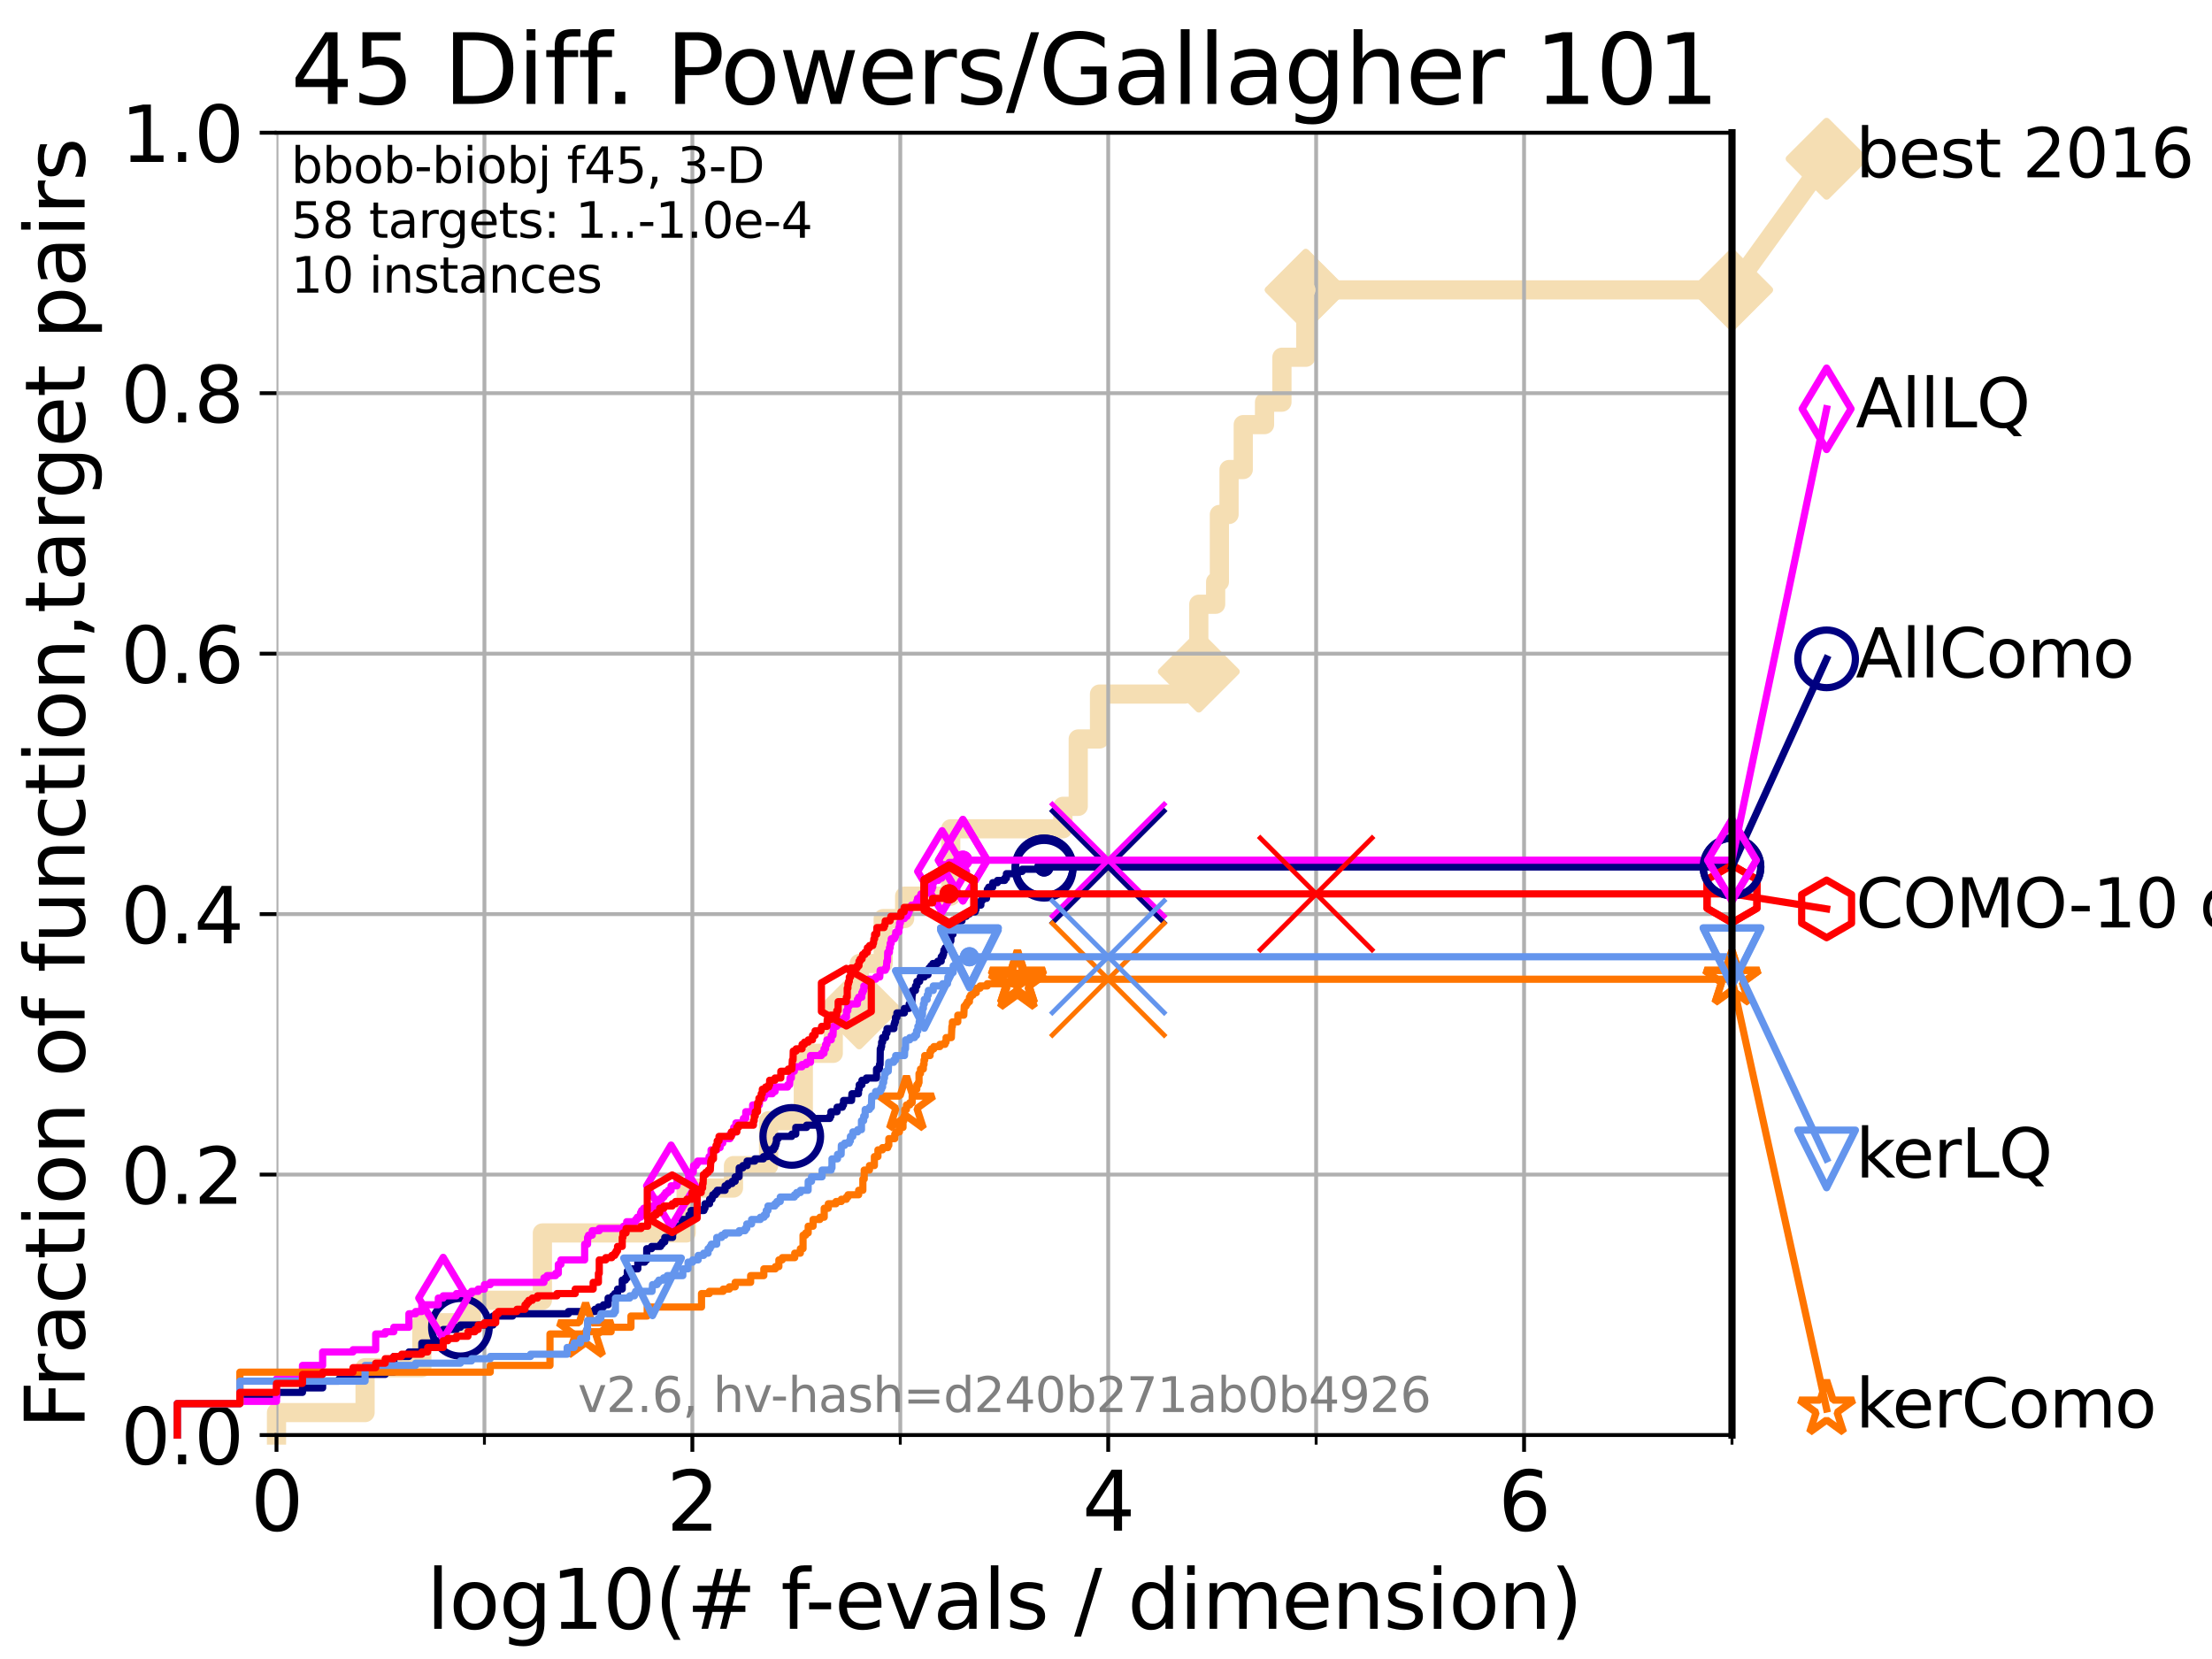 <?xml version="1.0" encoding="utf-8" standalone="no"?>
<!DOCTYPE svg PUBLIC "-//W3C//DTD SVG 1.1//EN"
  "http://www.w3.org/Graphics/SVG/1.1/DTD/svg11.dtd">
<svg xmlns:xlink="http://www.w3.org/1999/xlink" width="460.8pt" height="345.6pt" viewBox="0 0 460.8 345.6" xmlns="http://www.w3.org/2000/svg" version="1.1">
 <defs>
  <style type="text/css">*{stroke-linejoin: round; stroke-linecap: butt}</style>
 </defs>
 <g id="figure_1">
  <g id="patch_1">
   <path d="M 0 345.6 
L 460.8 345.6 
L 460.8 0 
L 0 0 
z
" style="fill: #ffffff"/>
  </g>
  <g id="axes_1">
   <g id="patch_2">
    <path d="M 57.6 298.944 
L 360.806 298.944 
L 360.806 27.648 
L 57.6 27.648 
z
" style="fill: #ffffff"/>
   </g>
   <g id="line2d_1">
    <path d="M 57.6 298.944 
L 57.6 294.266 
L 76.051 294.266 
L 76.051 284.911 
L 87.876 284.911 
L 87.876 275.556 
L 98.223 275.556 
L 98.223 270.879 
L 112.989 270.879 
L 112.989 256.846 
L 142.933 256.846 
L 142.933 247.491 
L 152.796 247.491 
L 152.796 242.814 
L 160.116 242.814 
L 160.116 233.459 
L 167.344 233.459 
L 167.344 219.426 
L 173.581 219.426 
L 173.581 210.071 
L 178.993 210.071 
L 178.993 200.716 
L 183.987 200.716 
L 183.987 191.361 
L 188.457 191.361 
L 188.457 186.684 
L 198.055 186.684 
L 198.055 172.651 
L 221.422 172.651 
L 221.422 167.974 
L 224.614 167.974 
L 224.614 153.941 
L 229.049 153.941 
L 229.049 144.586 
L 246.825 144.586 
L 246.825 139.908 
L 249.733 139.908 
L 249.733 125.876 
L 253.241 125.876 
L 253.241 121.198 
L 254.021 121.198 
L 254.021 107.166 
L 256.034 107.166 
L 256.034 97.811 
L 258.992 97.811 
L 258.992 88.456 
L 263.425 88.456 
L 263.425 83.778 
L 267.051 83.778 
L 267.051 74.423 
L 272.013 74.423 
L 272.013 60.391 
L 360.806 60.391 
" style="fill: none; stroke: #f5deb3; stroke-width: 4; stroke-linecap: square"/>
   </g>
   <g id="line2d_2">
    <defs>
     <path id="m82ca2bcc5a" d="M -0 7.778 
L 7.778 0 
L 0 -7.778 
L -7.778 -0 
z
" style="stroke: #f5deb3; stroke-width: 1.5; stroke-linejoin: miter"/>
    </defs>
    <g>
     <use xlink:href="#m82ca2bcc5a" x="178.993" y="210.071" style="fill: #f5deb3; stroke: #f5deb3; stroke-width: 1.5; stroke-linejoin: miter"/>
     <use xlink:href="#m82ca2bcc5a" x="249.733" y="139.908" style="fill: #f5deb3; stroke: #f5deb3; stroke-width: 1.5; stroke-linejoin: miter"/>
     <use xlink:href="#m82ca2bcc5a" x="272.013" y="60.391" style="fill: #f5deb3; stroke: #f5deb3; stroke-width: 1.5; stroke-linejoin: miter"/>
     <use xlink:href="#m82ca2bcc5a" x="272.013" y="60.391" style="fill: #f5deb3; stroke: #f5deb3; stroke-width: 1.5; stroke-linejoin: miter"/>
     <use xlink:href="#m82ca2bcc5a" x="360.806" y="60.391" style="fill: #f5deb3; stroke: #f5deb3; stroke-width: 1.5; stroke-linejoin: miter"/>
    </g>
   </g>
   <g id="line2d_3">
    <path style="fill: none; stroke: #f5deb3; stroke-width: 4; stroke-linecap: square"/>
    <g/>
   </g>
   <g id="line2d_4">
    <path d="M 360.806 60.391 
L 380.515 33.074 
" style="fill: none; stroke: #f5deb3; stroke-width: 4; stroke-linecap: square"/>
    <g>
     <use xlink:href="#m82ca2bcc5a" x="360.806" y="60.391" style="fill: #f5deb3; stroke: #f5deb3; stroke-width: 1.5; stroke-linejoin: miter"/>
     <use xlink:href="#m82ca2bcc5a" x="380.515" y="33.074" style="fill: #f5deb3; stroke: #f5deb3; stroke-width: 1.5; stroke-linejoin: miter"/>
    </g>
   </g>
   <g id="matplotlib.axis_1">
    <g id="xtick_1">
     <g id="line2d_5">
      <path d="M 57.6 298.944 
L 57.6 27.648 
" clip-path="url(#p33029b2866)" style="fill: none; stroke: #b0b0b0; stroke-width: 0.8; stroke-linecap: square"/>
     </g>
     <g id="line2d_6">
      <defs>
       <path id="mc310e01bcd" d="M 0 0 
L 0 3.5 
" style="stroke: #000000; stroke-width: 0.8"/>
      </defs>
      <g>
       <use xlink:href="#mc310e01bcd" x="57.6" y="298.944" style="stroke: #000000; stroke-width: 0.8"/>
      </g>
     </g>
     <g id="text_1">
      <!-- 0 -->
      <g transform="translate(52.192 318.861) scale(0.17 -0.17)">
       <defs>
        <path id="DejaVuSans-30" d="M 2034 4250 
Q 1547 4250 1301 3770 
Q 1056 3291 1056 2328 
Q 1056 1369 1301 889 
Q 1547 409 2034 409 
Q 2525 409 2770 889 
Q 3016 1369 3016 2328 
Q 3016 3291 2770 3770 
Q 2525 4250 2034 4250 
z
M 2034 4750 
Q 2819 4750 3233 4129 
Q 3647 3509 3647 2328 
Q 3647 1150 3233 529 
Q 2819 -91 2034 -91 
Q 1250 -91 836 529 
Q 422 1150 422 2328 
Q 422 3509 836 4129 
Q 1250 4750 2034 4750 
z
" transform="scale(0.016)"/>
       </defs>
       <use xlink:href="#DejaVuSans-30"/>
      </g>
     </g>
    </g>
    <g id="xtick_2">
     <g id="line2d_7">
      <path d="M 144.23 298.944 
L 144.23 27.648 
" clip-path="url(#p33029b2866)" style="fill: none; stroke: #b0b0b0; stroke-width: 0.8; stroke-linecap: square"/>
     </g>
     <g id="line2d_8">
      <g>
       <use xlink:href="#mc310e01bcd" x="144.23" y="298.944" style="stroke: #000000; stroke-width: 0.8"/>
      </g>
     </g>
     <g id="text_2">
      <!-- 2 -->
      <g transform="translate(138.822 318.861) scale(0.17 -0.17)">
       <defs>
        <path id="DejaVuSans-32" d="M 1228 531 
L 3431 531 
L 3431 0 
L 469 0 
L 469 531 
Q 828 903 1448 1529 
Q 2069 2156 2228 2338 
Q 2531 2678 2651 2914 
Q 2772 3150 2772 3378 
Q 2772 3750 2511 3984 
Q 2250 4219 1831 4219 
Q 1534 4219 1204 4116 
Q 875 4013 500 3803 
L 500 4441 
Q 881 4594 1212 4672 
Q 1544 4750 1819 4750 
Q 2544 4750 2975 4387 
Q 3406 4025 3406 3419 
Q 3406 3131 3298 2873 
Q 3191 2616 2906 2266 
Q 2828 2175 2409 1742 
Q 1991 1309 1228 531 
z
" transform="scale(0.016)"/>
       </defs>
       <use xlink:href="#DejaVuSans-32"/>
      </g>
     </g>
    </g>
    <g id="xtick_3">
     <g id="line2d_9">
      <path d="M 230.861 298.944 
L 230.861 27.648 
" clip-path="url(#p33029b2866)" style="fill: none; stroke: #b0b0b0; stroke-width: 0.8; stroke-linecap: square"/>
     </g>
     <g id="line2d_10">
      <g>
       <use xlink:href="#mc310e01bcd" x="230.861" y="298.944" style="stroke: #000000; stroke-width: 0.8"/>
      </g>
     </g>
     <g id="text_3">
      <!-- 4 -->
      <g transform="translate(225.453 318.861) scale(0.17 -0.17)">
       <defs>
        <path id="DejaVuSans-34" d="M 2419 4116 
L 825 1625 
L 2419 1625 
L 2419 4116 
z
M 2253 4666 
L 3047 4666 
L 3047 1625 
L 3713 1625 
L 3713 1100 
L 3047 1100 
L 3047 0 
L 2419 0 
L 2419 1100 
L 313 1100 
L 313 1709 
L 2253 4666 
z
" transform="scale(0.016)"/>
       </defs>
       <use xlink:href="#DejaVuSans-34"/>
      </g>
     </g>
    </g>
    <g id="xtick_4">
     <g id="line2d_11">
      <path d="M 317.491 298.944 
L 317.491 27.648 
" clip-path="url(#p33029b2866)" style="fill: none; stroke: #b0b0b0; stroke-width: 0.8; stroke-linecap: square"/>
     </g>
     <g id="line2d_12">
      <g>
       <use xlink:href="#mc310e01bcd" x="317.491" y="298.944" style="stroke: #000000; stroke-width: 0.8"/>
      </g>
     </g>
     <g id="text_4">
      <!-- 6 -->
      <g transform="translate(312.083 318.861) scale(0.17 -0.17)">
       <defs>
        <path id="DejaVuSans-36" d="M 2113 2584 
Q 1688 2584 1439 2293 
Q 1191 2003 1191 1497 
Q 1191 994 1439 701 
Q 1688 409 2113 409 
Q 2538 409 2786 701 
Q 3034 994 3034 1497 
Q 3034 2003 2786 2293 
Q 2538 2584 2113 2584 
z
M 3366 4563 
L 3366 3988 
Q 3128 4100 2886 4159 
Q 2644 4219 2406 4219 
Q 1781 4219 1451 3797 
Q 1122 3375 1075 2522 
Q 1259 2794 1537 2939 
Q 1816 3084 2150 3084 
Q 2853 3084 3261 2657 
Q 3669 2231 3669 1497 
Q 3669 778 3244 343 
Q 2819 -91 2113 -91 
Q 1303 -91 875 529 
Q 447 1150 447 2328 
Q 447 3434 972 4092 
Q 1497 4750 2381 4750 
Q 2619 4750 2861 4703 
Q 3103 4656 3366 4563 
z
" transform="scale(0.016)"/>
       </defs>
       <use xlink:href="#DejaVuSans-36"/>
      </g>
     </g>
    </g>
    <g id="xtick_5">
     <g id="line2d_13">
      <path d="M 100.915 298.944 
L 100.915 27.648 
" clip-path="url(#p33029b2866)" style="fill: none; stroke: #b0b0b0; stroke-width: 0.8; stroke-linecap: square"/>
     </g>
     <g id="line2d_14">
      <defs>
       <path id="m00527eacde" d="M 0 0 
L 0 2 
" style="stroke: #000000; stroke-width: 0.6"/>
      </defs>
      <g>
       <use xlink:href="#m00527eacde" x="100.915" y="298.944" style="stroke: #000000; stroke-width: 0.6"/>
      </g>
     </g>
    </g>
    <g id="xtick_6">
     <g id="line2d_15">
      <path d="M 187.546 298.944 
L 187.546 27.648 
" clip-path="url(#p33029b2866)" style="fill: none; stroke: #b0b0b0; stroke-width: 0.8; stroke-linecap: square"/>
     </g>
     <g id="line2d_16">
      <g>
       <use xlink:href="#m00527eacde" x="187.546" y="298.944" style="stroke: #000000; stroke-width: 0.6"/>
      </g>
     </g>
    </g>
    <g id="xtick_7">
     <g id="line2d_17">
      <path d="M 274.176 298.944 
L 274.176 27.648 
" clip-path="url(#p33029b2866)" style="fill: none; stroke: #b0b0b0; stroke-width: 0.8; stroke-linecap: square"/>
     </g>
     <g id="line2d_18">
      <g>
       <use xlink:href="#m00527eacde" x="274.176" y="298.944" style="stroke: #000000; stroke-width: 0.6"/>
      </g>
     </g>
    </g>
    <g id="xtick_8">
     <g id="line2d_19">
      <path d="M 360.806 298.944 
L 360.806 27.648 
" clip-path="url(#p33029b2866)" style="fill: none; stroke: #b0b0b0; stroke-width: 0.8; stroke-linecap: square"/>
     </g>
     <g id="line2d_20">
      <g>
       <use xlink:href="#m00527eacde" x="360.806" y="298.944" style="stroke: #000000; stroke-width: 0.6"/>
      </g>
     </g>
    </g>
    <g id="text_5">
     <!-- log10(# f-evals / dimension) -->
     <g transform="translate(88.823 339.314) scale(0.17 -0.17)">
      <defs>
       <path id="DejaVuSans-6c" d="M 603 4863 
L 1178 4863 
L 1178 0 
L 603 0 
L 603 4863 
z
" transform="scale(0.016)"/>
       <path id="DejaVuSans-6f" d="M 1959 3097 
Q 1497 3097 1228 2736 
Q 959 2375 959 1747 
Q 959 1119 1226 758 
Q 1494 397 1959 397 
Q 2419 397 2687 759 
Q 2956 1122 2956 1747 
Q 2956 2369 2687 2733 
Q 2419 3097 1959 3097 
z
M 1959 3584 
Q 2709 3584 3137 3096 
Q 3566 2609 3566 1747 
Q 3566 888 3137 398 
Q 2709 -91 1959 -91 
Q 1206 -91 779 398 
Q 353 888 353 1747 
Q 353 2609 779 3096 
Q 1206 3584 1959 3584 
z
" transform="scale(0.016)"/>
       <path id="DejaVuSans-67" d="M 2906 1791 
Q 2906 2416 2648 2759 
Q 2391 3103 1925 3103 
Q 1463 3103 1205 2759 
Q 947 2416 947 1791 
Q 947 1169 1205 825 
Q 1463 481 1925 481 
Q 2391 481 2648 825 
Q 2906 1169 2906 1791 
z
M 3481 434 
Q 3481 -459 3084 -895 
Q 2688 -1331 1869 -1331 
Q 1566 -1331 1297 -1286 
Q 1028 -1241 775 -1147 
L 775 -588 
Q 1028 -725 1275 -790 
Q 1522 -856 1778 -856 
Q 2344 -856 2625 -561 
Q 2906 -266 2906 331 
L 2906 616 
Q 2728 306 2450 153 
Q 2172 0 1784 0 
Q 1141 0 747 490 
Q 353 981 353 1791 
Q 353 2603 747 3093 
Q 1141 3584 1784 3584 
Q 2172 3584 2450 3431 
Q 2728 3278 2906 2969 
L 2906 3500 
L 3481 3500 
L 3481 434 
z
" transform="scale(0.016)"/>
       <path id="DejaVuSans-31" d="M 794 531 
L 1825 531 
L 1825 4091 
L 703 3866 
L 703 4441 
L 1819 4666 
L 2450 4666 
L 2450 531 
L 3481 531 
L 3481 0 
L 794 0 
L 794 531 
z
" transform="scale(0.016)"/>
       <path id="DejaVuSans-28" d="M 1984 4856 
Q 1566 4138 1362 3434 
Q 1159 2731 1159 2009 
Q 1159 1288 1364 580 
Q 1569 -128 1984 -844 
L 1484 -844 
Q 1016 -109 783 600 
Q 550 1309 550 2009 
Q 550 2706 781 3412 
Q 1013 4119 1484 4856 
L 1984 4856 
z
" transform="scale(0.016)"/>
       <path id="DejaVuSans-23" d="M 3272 2816 
L 2363 2816 
L 2100 1772 
L 3016 1772 
L 3272 2816 
z
M 2803 4594 
L 2478 3297 
L 3391 3297 
L 3719 4594 
L 4219 4594 
L 3897 3297 
L 4872 3297 
L 4872 2816 
L 3775 2816 
L 3519 1772 
L 4513 1772 
L 4513 1294 
L 3397 1294 
L 3072 0 
L 2572 0 
L 2894 1294 
L 1978 1294 
L 1656 0 
L 1153 0 
L 1478 1294 
L 494 1294 
L 494 1772 
L 1594 1772 
L 1856 2816 
L 850 2816 
L 850 3297 
L 1978 3297 
L 2297 4594 
L 2803 4594 
z
" transform="scale(0.016)"/>
       <path id="DejaVuSans-20" transform="scale(0.016)"/>
       <path id="DejaVuSans-66" d="M 2375 4863 
L 2375 4384 
L 1825 4384 
Q 1516 4384 1395 4259 
Q 1275 4134 1275 3809 
L 1275 3500 
L 2222 3500 
L 2222 3053 
L 1275 3053 
L 1275 0 
L 697 0 
L 697 3053 
L 147 3053 
L 147 3500 
L 697 3500 
L 697 3744 
Q 697 4328 969 4595 
Q 1241 4863 1831 4863 
L 2375 4863 
z
" transform="scale(0.016)"/>
       <path id="DejaVuSans-2d" d="M 313 2009 
L 1997 2009 
L 1997 1497 
L 313 1497 
L 313 2009 
z
" transform="scale(0.016)"/>
       <path id="DejaVuSans-65" d="M 3597 1894 
L 3597 1613 
L 953 1613 
Q 991 1019 1311 708 
Q 1631 397 2203 397 
Q 2534 397 2845 478 
Q 3156 559 3463 722 
L 3463 178 
Q 3153 47 2828 -22 
Q 2503 -91 2169 -91 
Q 1331 -91 842 396 
Q 353 884 353 1716 
Q 353 2575 817 3079 
Q 1281 3584 2069 3584 
Q 2775 3584 3186 3129 
Q 3597 2675 3597 1894 
z
M 3022 2063 
Q 3016 2534 2758 2815 
Q 2500 3097 2075 3097 
Q 1594 3097 1305 2825 
Q 1016 2553 972 2059 
L 3022 2063 
z
" transform="scale(0.016)"/>
       <path id="DejaVuSans-76" d="M 191 3500 
L 800 3500 
L 1894 563 
L 2988 3500 
L 3597 3500 
L 2284 0 
L 1503 0 
L 191 3500 
z
" transform="scale(0.016)"/>
       <path id="DejaVuSans-61" d="M 2194 1759 
Q 1497 1759 1228 1600 
Q 959 1441 959 1056 
Q 959 750 1161 570 
Q 1363 391 1709 391 
Q 2188 391 2477 730 
Q 2766 1069 2766 1631 
L 2766 1759 
L 2194 1759 
z
M 3341 1997 
L 3341 0 
L 2766 0 
L 2766 531 
Q 2569 213 2275 61 
Q 1981 -91 1556 -91 
Q 1019 -91 701 211 
Q 384 513 384 1019 
Q 384 1609 779 1909 
Q 1175 2209 1959 2209 
L 2766 2209 
L 2766 2266 
Q 2766 2663 2505 2880 
Q 2244 3097 1772 3097 
Q 1472 3097 1187 3025 
Q 903 2953 641 2809 
L 641 3341 
Q 956 3463 1253 3523 
Q 1550 3584 1831 3584 
Q 2591 3584 2966 3190 
Q 3341 2797 3341 1997 
z
" transform="scale(0.016)"/>
       <path id="DejaVuSans-73" d="M 2834 3397 
L 2834 2853 
Q 2591 2978 2328 3040 
Q 2066 3103 1784 3103 
Q 1356 3103 1142 2972 
Q 928 2841 928 2578 
Q 928 2378 1081 2264 
Q 1234 2150 1697 2047 
L 1894 2003 
Q 2506 1872 2764 1633 
Q 3022 1394 3022 966 
Q 3022 478 2636 193 
Q 2250 -91 1575 -91 
Q 1294 -91 989 -36 
Q 684 19 347 128 
L 347 722 
Q 666 556 975 473 
Q 1284 391 1588 391 
Q 1994 391 2212 530 
Q 2431 669 2431 922 
Q 2431 1156 2273 1281 
Q 2116 1406 1581 1522 
L 1381 1569 
Q 847 1681 609 1914 
Q 372 2147 372 2553 
Q 372 3047 722 3315 
Q 1072 3584 1716 3584 
Q 2034 3584 2315 3537 
Q 2597 3491 2834 3397 
z
" transform="scale(0.016)"/>
       <path id="DejaVuSans-2f" d="M 1625 4666 
L 2156 4666 
L 531 -594 
L 0 -594 
L 1625 4666 
z
" transform="scale(0.016)"/>
       <path id="DejaVuSans-64" d="M 2906 2969 
L 2906 4863 
L 3481 4863 
L 3481 0 
L 2906 0 
L 2906 525 
Q 2725 213 2448 61 
Q 2172 -91 1784 -91 
Q 1150 -91 751 415 
Q 353 922 353 1747 
Q 353 2572 751 3078 
Q 1150 3584 1784 3584 
Q 2172 3584 2448 3432 
Q 2725 3281 2906 2969 
z
M 947 1747 
Q 947 1113 1208 752 
Q 1469 391 1925 391 
Q 2381 391 2643 752 
Q 2906 1113 2906 1747 
Q 2906 2381 2643 2742 
Q 2381 3103 1925 3103 
Q 1469 3103 1208 2742 
Q 947 2381 947 1747 
z
" transform="scale(0.016)"/>
       <path id="DejaVuSans-69" d="M 603 3500 
L 1178 3500 
L 1178 0 
L 603 0 
L 603 3500 
z
M 603 4863 
L 1178 4863 
L 1178 4134 
L 603 4134 
L 603 4863 
z
" transform="scale(0.016)"/>
       <path id="DejaVuSans-6d" d="M 3328 2828 
Q 3544 3216 3844 3400 
Q 4144 3584 4550 3584 
Q 5097 3584 5394 3201 
Q 5691 2819 5691 2113 
L 5691 0 
L 5113 0 
L 5113 2094 
Q 5113 2597 4934 2840 
Q 4756 3084 4391 3084 
Q 3944 3084 3684 2787 
Q 3425 2491 3425 1978 
L 3425 0 
L 2847 0 
L 2847 2094 
Q 2847 2600 2669 2842 
Q 2491 3084 2119 3084 
Q 1678 3084 1418 2786 
Q 1159 2488 1159 1978 
L 1159 0 
L 581 0 
L 581 3500 
L 1159 3500 
L 1159 2956 
Q 1356 3278 1631 3431 
Q 1906 3584 2284 3584 
Q 2666 3584 2933 3390 
Q 3200 3197 3328 2828 
z
" transform="scale(0.016)"/>
       <path id="DejaVuSans-6e" d="M 3513 2113 
L 3513 0 
L 2938 0 
L 2938 2094 
Q 2938 2591 2744 2837 
Q 2550 3084 2163 3084 
Q 1697 3084 1428 2787 
Q 1159 2491 1159 1978 
L 1159 0 
L 581 0 
L 581 3500 
L 1159 3500 
L 1159 2956 
Q 1366 3272 1645 3428 
Q 1925 3584 2291 3584 
Q 2894 3584 3203 3211 
Q 3513 2838 3513 2113 
z
" transform="scale(0.016)"/>
       <path id="DejaVuSans-29" d="M 513 4856 
L 1013 4856 
Q 1481 4119 1714 3412 
Q 1947 2706 1947 2009 
Q 1947 1309 1714 600 
Q 1481 -109 1013 -844 
L 513 -844 
Q 928 -128 1133 580 
Q 1338 1288 1338 2009 
Q 1338 2731 1133 3434 
Q 928 4138 513 4856 
z
" transform="scale(0.016)"/>
      </defs>
      <use xlink:href="#DejaVuSans-6c"/>
      <use xlink:href="#DejaVuSans-6f" x="27.783"/>
      <use xlink:href="#DejaVuSans-67" x="88.965"/>
      <use xlink:href="#DejaVuSans-31" x="152.441"/>
      <use xlink:href="#DejaVuSans-30" x="216.064"/>
      <use xlink:href="#DejaVuSans-28" x="279.688"/>
      <use xlink:href="#DejaVuSans-23" x="318.701"/>
      <use xlink:href="#DejaVuSans-20" x="402.49"/>
      <use xlink:href="#DejaVuSans-66" x="434.277"/>
      <use xlink:href="#DejaVuSans-2d" x="463.982"/>
      <use xlink:href="#DejaVuSans-65" x="500.066"/>
      <use xlink:href="#DejaVuSans-76" x="561.59"/>
      <use xlink:href="#DejaVuSans-61" x="620.77"/>
      <use xlink:href="#DejaVuSans-6c" x="682.049"/>
      <use xlink:href="#DejaVuSans-73" x="709.832"/>
      <use xlink:href="#DejaVuSans-20" x="761.932"/>
      <use xlink:href="#DejaVuSans-2f" x="793.719"/>
      <use xlink:href="#DejaVuSans-20" x="827.41"/>
      <use xlink:href="#DejaVuSans-64" x="859.197"/>
      <use xlink:href="#DejaVuSans-69" x="922.674"/>
      <use xlink:href="#DejaVuSans-6d" x="950.457"/>
      <use xlink:href="#DejaVuSans-65" x="1047.869"/>
      <use xlink:href="#DejaVuSans-6e" x="1109.393"/>
      <use xlink:href="#DejaVuSans-73" x="1172.771"/>
      <use xlink:href="#DejaVuSans-69" x="1224.871"/>
      <use xlink:href="#DejaVuSans-6f" x="1252.654"/>
      <use xlink:href="#DejaVuSans-6e" x="1313.836"/>
      <use xlink:href="#DejaVuSans-29" x="1377.215"/>
     </g>
    </g>
   </g>
   <g id="matplotlib.axis_2">
    <g id="ytick_1">
     <g id="line2d_21">
      <path d="M 57.6 298.944 
L 360.806 298.944 
" clip-path="url(#p33029b2866)" style="fill: none; stroke: #b0b0b0; stroke-width: 0.8; stroke-linecap: square"/>
     </g>
     <g id="line2d_22">
      <defs>
       <path id="m1e90a9e42d" d="M 0 0 
L -3.5 0 
" style="stroke: #000000; stroke-width: 0.8"/>
      </defs>
      <g>
       <use xlink:href="#m1e90a9e42d" x="57.6" y="298.944" style="stroke: #000000; stroke-width: 0.8"/>
      </g>
     </g>
     <g id="text_6">
      <!-- 0.0 -->
      <g transform="translate(25.155 305.023) scale(0.16 -0.16)">
       <defs>
        <path id="DejaVuSans-2e" d="M 684 794 
L 1344 794 
L 1344 0 
L 684 0 
L 684 794 
z
" transform="scale(0.016)"/>
       </defs>
       <use xlink:href="#DejaVuSans-30"/>
       <use xlink:href="#DejaVuSans-2e" x="63.623"/>
       <use xlink:href="#DejaVuSans-30" x="95.41"/>
      </g>
     </g>
    </g>
    <g id="ytick_2">
     <g id="line2d_23">
      <path d="M 57.6 244.685 
L 360.806 244.685 
" clip-path="url(#p33029b2866)" style="fill: none; stroke: #b0b0b0; stroke-width: 0.8; stroke-linecap: square"/>
     </g>
     <g id="line2d_24">
      <g>
       <use xlink:href="#m1e90a9e42d" x="57.6" y="244.685" style="stroke: #000000; stroke-width: 0.8"/>
      </g>
     </g>
     <g id="text_7">
      <!-- 0.2 -->
      <g transform="translate(25.155 250.764) scale(0.16 -0.16)">
       <use xlink:href="#DejaVuSans-30"/>
       <use xlink:href="#DejaVuSans-2e" x="63.623"/>
       <use xlink:href="#DejaVuSans-32" x="95.41"/>
      </g>
     </g>
    </g>
    <g id="ytick_3">
     <g id="line2d_25">
      <path d="M 57.6 190.426 
L 360.806 190.426 
" clip-path="url(#p33029b2866)" style="fill: none; stroke: #b0b0b0; stroke-width: 0.8; stroke-linecap: square"/>
     </g>
     <g id="line2d_26">
      <g>
       <use xlink:href="#m1e90a9e42d" x="57.6" y="190.426" style="stroke: #000000; stroke-width: 0.8"/>
      </g>
     </g>
     <g id="text_8">
      <!-- 0.4 -->
      <g transform="translate(25.155 196.504) scale(0.16 -0.16)">
       <use xlink:href="#DejaVuSans-30"/>
       <use xlink:href="#DejaVuSans-2e" x="63.623"/>
       <use xlink:href="#DejaVuSans-34" x="95.41"/>
      </g>
     </g>
    </g>
    <g id="ytick_4">
     <g id="line2d_27">
      <path d="M 57.6 136.166 
L 360.806 136.166 
" clip-path="url(#p33029b2866)" style="fill: none; stroke: #b0b0b0; stroke-width: 0.8; stroke-linecap: square"/>
     </g>
     <g id="line2d_28">
      <g>
       <use xlink:href="#m1e90a9e42d" x="57.6" y="136.166" style="stroke: #000000; stroke-width: 0.8"/>
      </g>
     </g>
     <g id="text_9">
      <!-- 0.6 -->
      <g transform="translate(25.155 142.245) scale(0.16 -0.16)">
       <use xlink:href="#DejaVuSans-30"/>
       <use xlink:href="#DejaVuSans-2e" x="63.623"/>
       <use xlink:href="#DejaVuSans-36" x="95.41"/>
      </g>
     </g>
    </g>
    <g id="ytick_5">
     <g id="line2d_29">
      <path d="M 57.6 81.907 
L 360.806 81.907 
" clip-path="url(#p33029b2866)" style="fill: none; stroke: #b0b0b0; stroke-width: 0.8; stroke-linecap: square"/>
     </g>
     <g id="line2d_30">
      <g>
       <use xlink:href="#m1e90a9e42d" x="57.6" y="81.907" style="stroke: #000000; stroke-width: 0.8"/>
      </g>
     </g>
     <g id="text_10">
      <!-- 0.8 -->
      <g transform="translate(25.155 87.986) scale(0.16 -0.16)">
       <defs>
        <path id="DejaVuSans-38" d="M 2034 2216 
Q 1584 2216 1326 1975 
Q 1069 1734 1069 1313 
Q 1069 891 1326 650 
Q 1584 409 2034 409 
Q 2484 409 2743 651 
Q 3003 894 3003 1313 
Q 3003 1734 2745 1975 
Q 2488 2216 2034 2216 
z
M 1403 2484 
Q 997 2584 770 2862 
Q 544 3141 544 3541 
Q 544 4100 942 4425 
Q 1341 4750 2034 4750 
Q 2731 4750 3128 4425 
Q 3525 4100 3525 3541 
Q 3525 3141 3298 2862 
Q 3072 2584 2669 2484 
Q 3125 2378 3379 2068 
Q 3634 1759 3634 1313 
Q 3634 634 3220 271 
Q 2806 -91 2034 -91 
Q 1263 -91 848 271 
Q 434 634 434 1313 
Q 434 1759 690 2068 
Q 947 2378 1403 2484 
z
M 1172 3481 
Q 1172 3119 1398 2916 
Q 1625 2713 2034 2713 
Q 2441 2713 2670 2916 
Q 2900 3119 2900 3481 
Q 2900 3844 2670 4047 
Q 2441 4250 2034 4250 
Q 1625 4250 1398 4047 
Q 1172 3844 1172 3481 
z
" transform="scale(0.016)"/>
       </defs>
       <use xlink:href="#DejaVuSans-30"/>
       <use xlink:href="#DejaVuSans-2e" x="63.623"/>
       <use xlink:href="#DejaVuSans-38" x="95.41"/>
      </g>
     </g>
    </g>
    <g id="ytick_6">
     <g id="line2d_31">
      <path d="M 57.6 27.648 
L 360.806 27.648 
" clip-path="url(#p33029b2866)" style="fill: none; stroke: #b0b0b0; stroke-width: 0.8; stroke-linecap: square"/>
     </g>
     <g id="line2d_32">
      <g>
       <use xlink:href="#m1e90a9e42d" x="57.6" y="27.648" style="stroke: #000000; stroke-width: 0.8"/>
      </g>
     </g>
     <g id="text_11">
      <!-- 1.0 -->
      <g transform="translate(25.155 33.727) scale(0.16 -0.16)">
       <use xlink:href="#DejaVuSans-31"/>
       <use xlink:href="#DejaVuSans-2e" x="63.623"/>
       <use xlink:href="#DejaVuSans-30" x="95.41"/>
      </g>
     </g>
    </g>
    <g id="text_12">
     <!-- Fraction of function,target pairs -->
     <g transform="translate(17.62 297.681) rotate(-90) scale(0.17 -0.17)">
      <defs>
       <path id="DejaVuSans-46" d="M 628 4666 
L 3309 4666 
L 3309 4134 
L 1259 4134 
L 1259 2759 
L 3109 2759 
L 3109 2228 
L 1259 2228 
L 1259 0 
L 628 0 
L 628 4666 
z
" transform="scale(0.016)"/>
       <path id="DejaVuSans-72" d="M 2631 2963 
Q 2534 3019 2420 3045 
Q 2306 3072 2169 3072 
Q 1681 3072 1420 2755 
Q 1159 2438 1159 1844 
L 1159 0 
L 581 0 
L 581 3500 
L 1159 3500 
L 1159 2956 
Q 1341 3275 1631 3429 
Q 1922 3584 2338 3584 
Q 2397 3584 2469 3576 
Q 2541 3569 2628 3553 
L 2631 2963 
z
" transform="scale(0.016)"/>
       <path id="DejaVuSans-63" d="M 3122 3366 
L 3122 2828 
Q 2878 2963 2633 3030 
Q 2388 3097 2138 3097 
Q 1578 3097 1268 2742 
Q 959 2388 959 1747 
Q 959 1106 1268 751 
Q 1578 397 2138 397 
Q 2388 397 2633 464 
Q 2878 531 3122 666 
L 3122 134 
Q 2881 22 2623 -34 
Q 2366 -91 2075 -91 
Q 1284 -91 818 406 
Q 353 903 353 1747 
Q 353 2603 823 3093 
Q 1294 3584 2113 3584 
Q 2378 3584 2631 3529 
Q 2884 3475 3122 3366 
z
" transform="scale(0.016)"/>
       <path id="DejaVuSans-74" d="M 1172 4494 
L 1172 3500 
L 2356 3500 
L 2356 3053 
L 1172 3053 
L 1172 1153 
Q 1172 725 1289 603 
Q 1406 481 1766 481 
L 2356 481 
L 2356 0 
L 1766 0 
Q 1100 0 847 248 
Q 594 497 594 1153 
L 594 3053 
L 172 3053 
L 172 3500 
L 594 3500 
L 594 4494 
L 1172 4494 
z
" transform="scale(0.016)"/>
       <path id="DejaVuSans-75" d="M 544 1381 
L 544 3500 
L 1119 3500 
L 1119 1403 
Q 1119 906 1312 657 
Q 1506 409 1894 409 
Q 2359 409 2629 706 
Q 2900 1003 2900 1516 
L 2900 3500 
L 3475 3500 
L 3475 0 
L 2900 0 
L 2900 538 
Q 2691 219 2414 64 
Q 2138 -91 1772 -91 
Q 1169 -91 856 284 
Q 544 659 544 1381 
z
M 1991 3584 
L 1991 3584 
z
" transform="scale(0.016)"/>
       <path id="DejaVuSans-2c" d="M 750 794 
L 1409 794 
L 1409 256 
L 897 -744 
L 494 -744 
L 750 256 
L 750 794 
z
" transform="scale(0.016)"/>
       <path id="DejaVuSans-70" d="M 1159 525 
L 1159 -1331 
L 581 -1331 
L 581 3500 
L 1159 3500 
L 1159 2969 
Q 1341 3281 1617 3432 
Q 1894 3584 2278 3584 
Q 2916 3584 3314 3078 
Q 3713 2572 3713 1747 
Q 3713 922 3314 415 
Q 2916 -91 2278 -91 
Q 1894 -91 1617 61 
Q 1341 213 1159 525 
z
M 3116 1747 
Q 3116 2381 2855 2742 
Q 2594 3103 2138 3103 
Q 1681 3103 1420 2742 
Q 1159 2381 1159 1747 
Q 1159 1113 1420 752 
Q 1681 391 2138 391 
Q 2594 391 2855 752 
Q 3116 1113 3116 1747 
z
" transform="scale(0.016)"/>
      </defs>
      <use xlink:href="#DejaVuSans-46"/>
      <use xlink:href="#DejaVuSans-72" x="50.27"/>
      <use xlink:href="#DejaVuSans-61" x="91.383"/>
      <use xlink:href="#DejaVuSans-63" x="152.662"/>
      <use xlink:href="#DejaVuSans-74" x="207.643"/>
      <use xlink:href="#DejaVuSans-69" x="246.852"/>
      <use xlink:href="#DejaVuSans-6f" x="274.635"/>
      <use xlink:href="#DejaVuSans-6e" x="335.816"/>
      <use xlink:href="#DejaVuSans-20" x="399.195"/>
      <use xlink:href="#DejaVuSans-6f" x="430.982"/>
      <use xlink:href="#DejaVuSans-66" x="492.164"/>
      <use xlink:href="#DejaVuSans-20" x="527.369"/>
      <use xlink:href="#DejaVuSans-66" x="559.156"/>
      <use xlink:href="#DejaVuSans-75" x="594.361"/>
      <use xlink:href="#DejaVuSans-6e" x="657.74"/>
      <use xlink:href="#DejaVuSans-63" x="721.119"/>
      <use xlink:href="#DejaVuSans-74" x="776.1"/>
      <use xlink:href="#DejaVuSans-69" x="815.309"/>
      <use xlink:href="#DejaVuSans-6f" x="843.092"/>
      <use xlink:href="#DejaVuSans-6e" x="904.273"/>
      <use xlink:href="#DejaVuSans-2c" x="967.652"/>
      <use xlink:href="#DejaVuSans-74" x="999.439"/>
      <use xlink:href="#DejaVuSans-61" x="1038.648"/>
      <use xlink:href="#DejaVuSans-72" x="1099.928"/>
      <use xlink:href="#DejaVuSans-67" x="1139.291"/>
      <use xlink:href="#DejaVuSans-65" x="1202.768"/>
      <use xlink:href="#DejaVuSans-74" x="1264.291"/>
      <use xlink:href="#DejaVuSans-20" x="1303.5"/>
      <use xlink:href="#DejaVuSans-70" x="1335.287"/>
      <use xlink:href="#DejaVuSans-61" x="1398.764"/>
      <use xlink:href="#DejaVuSans-69" x="1460.043"/>
      <use xlink:href="#DejaVuSans-72" x="1487.826"/>
      <use xlink:href="#DejaVuSans-73" x="1528.939"/>
     </g>
    </g>
   </g>
   <g id="line2d_33">
    <defs>
     <path id="m52f49cb0b8" d="M 0 1.5 
C 0.398 1.5 0.779 1.342 1.061 1.061 
C 1.342 0.779 1.5 0.398 1.5 0 
C 1.5 -0.398 1.342 -0.779 1.061 -1.061 
C 0.779 -1.342 0.398 -1.5 0 -1.5 
C -0.398 -1.5 -0.779 -1.342 -1.061 -1.061 
C -1.342 -0.779 -1.5 -0.398 -1.5 0 
C -1.5 0.398 -1.342 0.779 -1.061 1.061 
C -0.779 1.342 -0.398 1.5 0 1.5 
z
" style="stroke: #f5deb3"/>
    </defs>
    <g>
     <use xlink:href="#m52f49cb0b8" x="272.013" y="60.391" style="fill: #f5deb3; stroke: #f5deb3"/>
     <use xlink:href="#m52f49cb0b8" x="272.013" y="60.391" style="fill: #f5deb3; stroke: #f5deb3"/>
    </g>
   </g>
   <g id="line2d_34">
    <defs>
     <path id="md40cd8196e" d="M 0 1.5 
C 0.398 1.5 0.779 1.342 1.061 1.061 
C 1.342 0.779 1.5 0.398 1.5 0 
C 1.5 -0.398 1.342 -0.779 1.061 -1.061 
C 0.779 -1.342 0.398 -1.5 0 -1.5 
C -0.398 -1.5 -0.779 -1.342 -1.061 -1.061 
C -1.342 -0.779 -1.5 -0.398 -1.5 0 
C -1.5 0.398 -1.342 0.779 -1.061 1.061 
C -0.779 1.342 -0.398 1.5 0 1.5 
z
" style="stroke: #000080"/>
    </defs>
    <g>
     <use xlink:href="#md40cd8196e" x="217.505" y="180.603" style="fill: #000080; stroke: #000080"/>
     <use xlink:href="#md40cd8196e" x="217.505" y="180.603" style="fill: #000080; stroke: #000080"/>
    </g>
   </g>
   <g id="line2d_35">
    <path d="M 36.933 298.944 
L 36.933 292.395 
L 49.973 292.395 
L 49.973 290.992 
L 57.6 290.992 
L 57.6 290.057 
L 63.012 290.057 
L 63.012 289.121 
L 67.209 289.121 
L 67.209 287.718 
L 70.639 287.718 
L 70.639 287.25 
L 73.539 287.25 
L 73.539 286.315 
L 80.249 286.315 
L 80.249 285.847 
L 82.042 285.847 
L 82.042 282.573 
L 85.184 282.573 
L 85.184 281.637 
L 87.876 281.637 
L 87.876 279.766 
L 91.306 279.766 
L 91.306 279.298 
L 92.323 279.298 
L 92.323 276.96 
L 95.081 276.96 
L 95.081 276.492 
L 95.917 276.492 
L 95.917 276.024 
L 102.708 276.024 
L 102.708 274.153 
L 106.791 274.153 
L 106.791 273.685 
L 118.401 273.685 
L 118.401 273.218 
L 123.936 273.218 
L 123.936 272.75 
L 124.66 272.75 
L 124.66 272.282 
L 125.696 272.282 
L 125.696 271.814 
L 126.677 271.814 
L 126.677 270.411 
L 127.61 270.411 
L 127.61 269.943 
L 128.06 269.943 
L 128.06 269.476 
L 128.643 269.476 
L 128.643 268.54 
L 129.623 268.54 
L 129.623 266.669 
L 130.292 266.669 
L 130.292 266.201 
L 130.683 266.201 
L 130.683 264.798 
L 131.065 264.798 
L 131.065 264.33 
L 132.87 264.33 
L 132.87 262.927 
L 134.305 262.927 
L 134.305 262.459 
L 134.725 262.459 
L 134.725 260.121 
L 135.737 260.121 
L 135.737 259.653 
L 137.61 259.653 
L 137.61 259.185 
L 137.963 259.185 
L 137.963 258.717 
L 138.481 258.717 
L 138.481 257.782 
L 140.111 257.782 
L 140.111 256.846 
L 140.266 256.846 
L 140.266 255.911 
L 141.099 255.911 
L 141.099 255.443 
L 141.968 255.443 
L 141.968 254.975 
L 142.109 254.975 
L 142.109 254.04 
L 143.528 254.04 
L 143.528 253.104 
L 143.978 253.104 
L 143.978 252.169 
L 146.64 252.169 
L 146.64 251.701 
L 146.86 251.701 
L 146.86 250.766 
L 147.816 250.766 
L 147.816 249.83 
L 148.327 249.83 
L 148.327 249.362 
L 148.478 249.362 
L 148.478 248.895 
L 149.021 248.895 
L 149.021 248.427 
L 149.406 248.427 
L 149.406 247.959 
L 151.046 247.959 
L 151.046 247.024 
L 151.648 247.024 
L 151.648 246.556 
L 152.515 246.556 
L 152.515 246.088 
L 153.15 246.088 
L 153.15 245.153 
L 153.952 245.153 
L 153.99 243.282 
L 154.758 243.282 
L 154.758 242.814 
L 155.633 242.814 
L 155.633 241.878 
L 157.238 241.878 
L 157.238 241.411 
L 159.034 241.411 
L 159.034 240.943 
L 159.871 240.943 
L 159.926 239.54 
L 161.138 239.54 
L 161.138 239.072 
L 161.442 239.072 
L 161.442 238.604 
L 161.617 238.604 
L 161.617 238.136 
L 161.741 238.136 
L 161.741 237.201 
L 162.108 237.201 
L 162.108 236.733 
L 164.939 236.733 
L 164.939 236.265 
L 165.775 236.265 
L 165.775 234.862 
L 168.028 234.862 
L 168.028 234.394 
L 170.009 234.394 
L 170.009 233.927 
L 170.151 233.927 
L 170.151 232.991 
L 172.87 232.991 
L 172.87 232.523 
L 173.101 232.523 
L 173.101 231.588 
L 174.381 231.588 
L 174.381 230.652 
L 175.484 230.652 
L 175.484 230.184 
L 175.72 230.184 
L 175.72 229.249 
L 177.395 229.249 
L 177.471 227.846 
L 178.834 227.846 
L 178.834 226.91 
L 178.993 226.91 
L 178.993 225.975 
L 179.557 225.975 
L 179.557 225.039 
L 180.474 225.039 
L 180.474 224.571 
L 182.596 224.571 
L 182.596 222.7 
L 183.206 222.7 
L 183.206 221.765 
L 183.332 221.765 
L 183.379 218.491 
L 183.543 218.491 
L 183.543 218.023 
L 183.659 218.023 
L 183.659 217.087 
L 183.866 217.087 
L 183.866 216.152 
L 184.496 216.152 
L 184.496 215.216 
L 184.781 215.216 
L 184.781 214.281 
L 186.221 214.281 
L 186.248 213.345 
L 186.388 213.345 
L 186.388 212.878 
L 186.541 212.878 
L 186.541 211.942 
L 186.843 211.942 
L 186.843 211.007 
L 188.398 211.007 
L 188.398 210.071 
L 189.401 210.071 
L 189.401 209.136 
L 189.944 209.136 
L 190.005 207.265 
L 190.071 207.265 
L 190.071 206.329 
L 190.712 206.329 
L 190.712 205.394 
L 191.007 205.394 
L 191.007 204.458 
L 191.577 204.458 
L 191.577 203.99 
L 191.693 203.99 
L 191.693 203.523 
L 192.568 203.523 
L 192.568 203.055 
L 193.321 203.055 
L 193.321 202.119 
L 193.55 202.119 
L 193.55 201.652 
L 193.924 201.652 
L 193.924 201.184 
L 194.327 201.184 
L 194.327 200.716 
L 195.344 200.716 
L 195.344 200.248 
L 196.075 200.248 
L 196.075 199.313 
L 196.395 199.313 
L 196.395 198.845 
L 196.551 198.845 
L 196.636 197.91 
L 196.897 197.91 
L 196.897 197.442 
L 197.409 197.442 
L 197.409 196.506 
L 197.86 196.506 
L 197.86 196.039 
L 198.076 196.039 
L 198.119 194.635 
L 198.522 194.635 
L 198.54 192.764 
L 199.054 192.764 
L 199.054 192.297 
L 199.501 192.297 
L 199.501 191.829 
L 200.408 191.829 
L 200.424 190.893 
L 201.283 190.893 
L 201.283 190.426 
L 201.919 190.426 
L 201.919 189.958 
L 203.137 189.958 
L 203.137 189.49 
L 203.331 189.49 
L 203.331 188.555 
L 204.333 188.555 
L 204.333 187.619 
L 204.641 187.619 
L 204.641 187.151 
L 205.513 187.151 
L 205.513 186.216 
L 205.681 186.216 
L 205.681 185.28 
L 205.964 185.28 
L 205.964 184.813 
L 206.791 184.813 
L 206.807 183.877 
L 207.785 183.877 
L 207.785 183.409 
L 209.302 183.409 
L 209.302 182.942 
L 209.654 182.942 
L 209.654 182.006 
L 212.02 182.006 
L 212.02 181.538 
L 212.936 181.538 
L 212.936 181.071 
L 217.505 181.071 
L 217.505 180.603 
L 360.806 180.603 
L 360.806 180.603 
" style="fill: none; stroke: #000080; stroke-width: 1.5; stroke-linecap: square"/>
   </g>
   <g id="line2d_36">
    <defs>
     <path id="m2c1e711ffb" d="M 0 6 
C 1.591 6 3.117 5.368 4.243 4.243 
C 5.368 3.117 6 1.591 6 0 
C 6 -1.591 5.368 -3.117 4.243 -4.243 
C 3.117 -5.368 1.591 -6 0 -6 
C -1.591 -6 -3.117 -5.368 -4.243 -4.243 
C -5.368 -3.117 -6 -1.591 -6 0 
C -6 1.591 -5.368 3.117 -4.243 4.243 
C -3.117 5.368 -1.591 6 0 6 
z
" style="stroke: #000080; stroke-width: 1.5"/>
    </defs>
    <g>
     <use xlink:href="#m2c1e711ffb" x="95.917" y="276.492" style="fill-opacity: 0; stroke: #000080; stroke-width: 1.5"/>
     <use xlink:href="#m2c1e711ffb" x="164.939" y="236.733" style="fill-opacity: 0; stroke: #000080; stroke-width: 1.5"/>
     <use xlink:href="#m2c1e711ffb" x="217.505" y="181.071" style="fill-opacity: 0; stroke: #000080; stroke-width: 1.5"/>
     <use xlink:href="#m2c1e711ffb" x="217.505" y="180.603" style="fill-opacity: 0; stroke: #000080; stroke-width: 1.5"/>
     <use xlink:href="#m2c1e711ffb" x="217.505" y="180.603" style="fill-opacity: 0; stroke: #000080; stroke-width: 1.5"/>
     <use xlink:href="#m2c1e711ffb" x="360.806" y="180.603" style="fill-opacity: 0; stroke: #000080; stroke-width: 1.5"/>
    </g>
   </g>
   <g id="line2d_37">
    <path style="fill: none; stroke: #000080; stroke-width: 1.5; stroke-linecap: square"/>
    <g/>
   </g>
   <g id="line2d_38">
    <path d="M 230.867 180.603 
" clip-path="url(#p33029b2866)" style="fill: none; stroke: #000080; stroke-width: 1.5; stroke-linecap: square"/>
    <defs>
     <path id="md1d1b40815" d="M -12 12 
L 12 -12 
M -12 -12 
L 12 12 
" style="stroke: #000080"/>
    </defs>
    <g clip-path="url(#p33029b2866)">
     <use xlink:href="#md1d1b40815" x="230.867" y="180.603" style="fill: #000080; stroke: #000080"/>
    </g>
   </g>
   <g id="line2d_39">
    <defs>
     <path id="me9b323853e" d="M 0 1.5 
C 0.398 1.5 0.779 1.342 1.061 1.061 
C 1.342 0.779 1.5 0.398 1.5 0 
C 1.5 -0.398 1.342 -0.779 1.061 -1.061 
C 0.779 -1.342 0.398 -1.5 0 -1.5 
C -0.398 -1.5 -0.779 -1.342 -1.061 -1.061 
C -1.342 -0.779 -1.5 -0.398 -1.5 0 
C -1.5 0.398 -1.342 0.779 -1.061 1.061 
C -0.779 1.342 -0.398 1.5 0 1.5 
z
" style="stroke: #ff00ff"/>
    </defs>
    <g>
     <use xlink:href="#me9b323853e" x="200.585" y="179.2" style="fill: #ff00ff; stroke: #ff00ff"/>
     <use xlink:href="#me9b323853e" x="200.585" y="179.2" style="fill: #ff00ff; stroke: #ff00ff"/>
    </g>
   </g>
   <g id="line2d_40">
    <path d="M 36.933 298.944 
L 36.933 292.395 
L 49.973 292.395 
L 49.973 291.928 
L 57.6 291.928 
L 57.6 287.25 
L 63.012 287.25 
L 63.012 284.444 
L 67.209 284.444 
L 67.209 281.637 
L 73.539 281.637 
L 73.539 281.169 
L 78.267 281.169 
L 78.267 277.895 
L 80.249 277.895 
L 80.249 277.427 
L 82.042 277.427 
L 82.042 276.492 
L 85.184 276.492 
L 85.184 273.685 
L 86.578 273.685 
L 86.578 273.218 
L 87.876 273.218 
L 87.876 271.814 
L 91.306 271.814 
L 91.306 270.411 
L 92.323 270.411 
L 92.323 269.943 
L 95.081 269.943 
L 95.081 269.476 
L 98.223 269.476 
L 98.223 269.008 
L 99.617 269.008 
L 99.617 268.54 
L 100.915 268.54 
L 100.915 267.605 
L 102.129 267.605 
L 102.129 267.137 
L 113.317 267.137 
L 113.317 266.201 
L 113.954 266.201 
L 113.954 265.734 
L 115.747 265.734 
L 115.747 265.266 
L 116.309 265.266 
L 116.309 263.395 
L 116.854 263.395 
L 116.854 262.459 
L 121.79 262.459 
L 121.79 259.185 
L 122.4 259.185 
L 122.4 257.782 
L 122.599 257.782 
L 122.599 257.314 
L 123.375 257.314 
L 123.375 256.379 
L 124.837 256.379 
L 124.837 255.911 
L 129.893 255.911 
L 129.893 255.443 
L 130.553 255.443 
L 130.553 254.508 
L 132.405 254.508 
L 132.405 254.04 
L 132.755 254.04 
L 132.755 253.572 
L 133.435 253.572 
L 133.435 252.637 
L 133.656 252.637 
L 133.656 252.169 
L 134.091 252.169 
L 134.091 251.701 
L 135.835 251.701 
L 135.835 251.233 
L 136.697 251.233 
L 136.697 250.766 
L 137.159 250.766 
L 137.159 249.83 
L 137.876 249.83 
L 137.876 249.362 
L 138.31 249.362 
L 138.31 248.895 
L 138.651 248.895 
L 138.651 248.427 
L 139.232 248.427 
L 139.232 247.959 
L 139.796 247.959 
L 139.796 247.024 
L 141.025 247.024 
L 141.025 246.088 
L 143.462 246.088 
L 143.462 244.685 
L 143.786 244.685 
L 143.786 244.217 
L 144.418 244.217 
L 144.48 242.814 
L 145.028 242.814 
L 145.028 242.346 
L 145.327 242.346 
L 145.327 241.878 
L 147.608 241.878 
L 147.712 240.943 
L 148.125 240.943 
L 148.125 239.54 
L 149.358 239.54 
L 149.358 239.072 
L 150.015 239.072 
L 150.015 238.136 
L 150.56 238.136 
L 150.56 237.201 
L 152.066 237.201 
L 152.066 236.265 
L 152.596 236.265 
L 152.596 235.798 
L 152.835 235.798 
L 152.835 234.862 
L 153.306 234.862 
L 153.306 233.927 
L 154.865 233.927 
L 154.865 232.991 
L 155.357 232.991 
L 155.357 231.588 
L 156.793 231.588 
L 156.793 230.184 
L 158.187 230.184 
L 158.277 228.781 
L 159.148 228.781 
L 159.148 228.313 
L 159.345 228.313 
L 159.345 227.846 
L 160.907 227.846 
L 160.907 227.378 
L 161.467 227.378 
L 161.467 226.442 
L 164.085 226.442 
L 164.085 225.975 
L 164.496 225.975 
L 164.581 224.571 
L 164.855 224.571 
L 164.855 223.168 
L 165.473 223.168 
L 165.473 222.233 
L 167.066 222.233 
L 167.066 221.765 
L 167.975 221.765 
L 167.975 221.297 
L 168.842 221.297 
L 168.842 219.894 
L 171.107 219.894 
L 171.107 219.426 
L 171.655 219.426 
L 171.655 218.491 
L 171.987 218.491 
L 171.987 217.555 
L 172.272 217.555 
L 172.272 216.62 
L 173.168 216.62 
L 173.168 215.684 
L 173.528 215.684 
L 173.621 213.813 
L 174.305 213.813 
L 174.305 213.345 
L 175.135 213.345 
L 175.135 212.41 
L 175.861 212.41 
L 175.861 211.942 
L 176.334 211.942 
L 176.334 210.539 
L 176.616 210.539 
L 176.616 209.603 
L 176.905 209.603 
L 176.905 209.136 
L 178.614 209.136 
L 178.614 208.2 
L 178.864 208.2 
L 178.864 207.732 
L 179.529 207.732 
L 179.529 206.797 
L 179.739 206.797 
L 179.739 206.329 
L 179.946 206.329 
L 179.946 205.394 
L 180.52 205.394 
L 180.52 204.926 
L 180.863 204.926 
L 180.863 203.99 
L 182.441 203.99 
L 182.441 203.523 
L 183.269 203.523 
L 183.356 202.119 
L 184.437 202.119 
L 184.437 201.652 
L 184.65 201.652 
L 184.738 200.248 
L 184.883 200.248 
L 184.926 198.377 
L 185.283 198.377 
L 185.283 197.442 
L 185.445 197.442 
L 185.445 196.506 
L 185.661 196.506 
L 185.661 195.571 
L 186.348 195.571 
L 186.348 195.103 
L 186.554 195.103 
L 186.594 194.168 
L 187.236 194.168 
L 187.236 193.232 
L 187.388 193.232 
L 187.388 192.297 
L 187.564 192.297 
L 187.564 191.361 
L 188.41 191.361 
L 188.41 190.893 
L 188.953 190.893 
L 188.953 190.426 
L 189.213 190.426 
L 189.213 189.958 
L 189.407 189.958 
L 189.514 189.022 
L 189.884 189.022 
L 189.884 188.555 
L 190.813 188.555 
L 190.813 188.087 
L 191.022 188.087 
L 191.022 187.619 
L 191.142 187.619 
L 191.142 187.151 
L 191.668 187.151 
L 191.668 186.684 
L 191.848 186.684 
L 191.848 186.216 
L 192.82 186.216 
L 192.82 185.748 
L 193.394 185.748 
L 193.394 185.28 
L 194.16 185.28 
L 194.16 184.813 
L 194.322 184.813 
L 194.322 183.877 
L 194.522 183.877 
L 194.522 183.409 
L 195.455 183.409 
L 195.455 182.942 
L 196.186 182.942 
L 196.257 181.538 
L 196.473 181.538 
L 196.473 180.603 
L 196.698 180.603 
L 196.698 180.135 
L 197.711 180.135 
L 197.711 179.667 
L 200.585 179.667 
L 200.585 179.2 
L 360.806 179.2 
L 360.806 179.2 
" style="fill: none; stroke: #ff00ff; stroke-width: 1.5; stroke-linecap: square"/>
   </g>
   <g id="line2d_41">
    <defs>
     <path id="m3371b41fcf" d="M -0 8.485 
L 5.091 0 
L 0 -8.485 
L -5.091 -0 
z
" style="stroke: #ff00ff; stroke-width: 1.5; stroke-linejoin: miter"/>
    </defs>
    <g>
     <use xlink:href="#m3371b41fcf" x="92.323" y="270.411" style="fill-opacity: 0; stroke: #ff00ff; stroke-width: 1.5; stroke-linejoin: miter"/>
     <use xlink:href="#m3371b41fcf" x="139.796" y="247.024" style="fill-opacity: 0; stroke: #ff00ff; stroke-width: 1.5; stroke-linejoin: miter"/>
     <use xlink:href="#m3371b41fcf" x="196.257" y="181.538" style="fill-opacity: 0; stroke: #ff00ff; stroke-width: 1.5; stroke-linejoin: miter"/>
     <use xlink:href="#m3371b41fcf" x="200.585" y="179.2" style="fill-opacity: 0; stroke: #ff00ff; stroke-width: 1.5; stroke-linejoin: miter"/>
     <use xlink:href="#m3371b41fcf" x="200.585" y="179.2" style="fill-opacity: 0; stroke: #ff00ff; stroke-width: 1.5; stroke-linejoin: miter"/>
     <use xlink:href="#m3371b41fcf" x="360.806" y="179.2" style="fill-opacity: 0; stroke: #ff00ff; stroke-width: 1.5; stroke-linejoin: miter"/>
    </g>
   </g>
   <g id="line2d_42">
    <path style="fill: none; stroke: #ff00ff; stroke-width: 1.5; stroke-linecap: square"/>
    <g/>
   </g>
   <g id="line2d_43">
    <path d="M 230.873 179.2 
" clip-path="url(#p33029b2866)" style="fill: none; stroke: #ff00ff; stroke-width: 1.5; stroke-linecap: square"/>
    <defs>
     <path id="mbd04acf14c" d="M -12 12 
L 12 -12 
M -12 -12 
L 12 12 
" style="stroke: #ff00ff"/>
    </defs>
    <g clip-path="url(#p33029b2866)">
     <use xlink:href="#mbd04acf14c" x="230.873" y="179.2" style="fill: #ff00ff; stroke: #ff00ff"/>
    </g>
   </g>
   <g id="line2d_44">
    <defs>
     <path id="m1c7d749567" d="M 0 1.5 
C 0.398 1.5 0.779 1.342 1.061 1.061 
C 1.342 0.779 1.5 0.398 1.5 0 
C 1.5 -0.398 1.342 -0.779 1.061 -1.061 
C 0.779 -1.342 0.398 -1.5 0 -1.5 
C -0.398 -1.5 -0.779 -1.342 -1.061 -1.061 
C -1.342 -0.779 -1.5 -0.398 -1.5 0 
C -1.5 0.398 -1.342 0.779 -1.061 1.061 
C -0.779 1.342 -0.398 1.5 0 1.5 
z
" style="stroke: #ff7500"/>
    </defs>
    <g>
     <use xlink:href="#m1c7d749567" x="211.956" y="203.99" style="fill: #ff7500; stroke: #ff7500"/>
     <use xlink:href="#m1c7d749567" x="211.956" y="203.99" style="fill: #ff7500; stroke: #ff7500"/>
    </g>
   </g>
   <g id="line2d_45">
    <path d="M 36.933 298.944 
L 36.933 292.395 
L 49.973 292.395 
L 49.973 285.847 
L 102.129 285.847 
L 102.129 284.444 
L 114.571 284.444 
L 114.571 277.895 
L 121.995 277.895 
L 121.995 277.427 
L 127.304 277.427 
L 127.304 276.492 
L 131.44 276.492 
L 131.44 274.153 
L 134.829 274.153 
L 134.829 272.282 
L 146.137 272.282 
L 146.137 269.476 
L 147.764 269.476 
L 147.764 269.008 
L 150.649 269.008 
L 150.649 268.54 
L 151.941 268.54 
L 151.941 268.072 
L 153.15 268.072 
L 153.15 267.137 
L 156.371 267.137 
L 156.371 265.734 
L 159.119 265.734 
L 159.119 264.33 
L 161.517 264.33 
L 161.517 263.863 
L 162.253 263.863 
L 162.253 262.459 
L 162.961 262.459 
L 162.961 261.992 
L 165.554 261.992 
L 165.554 261.056 
L 166.728 261.056 
L 166.728 260.121 
L 167.288 260.121 
L 167.288 257.314 
L 167.833 257.314 
L 167.833 256.846 
L 168.362 256.846 
L 168.362 255.443 
L 169.377 255.443 
L 169.377 254.04 
L 170.804 254.04 
L 170.804 253.572 
L 171.698 253.572 
L 171.698 251.701 
L 172.552 251.701 
L 172.552 250.766 
L 174.152 250.766 
L 174.152 250.298 
L 175.268 250.298 
L 175.268 249.83 
L 176.322 249.83 
L 176.322 249.362 
L 176.661 249.362 
L 176.661 248.895 
L 178.874 248.895 
L 178.874 247.959 
L 179.748 247.959 
L 179.748 245.62 
L 180.031 245.62 
L 180.031 243.749 
L 181.12 243.749 
L 181.12 242.814 
L 182.151 242.814 
L 182.151 240.943 
L 182.888 240.943 
L 182.888 239.54 
L 183.828 239.54 
L 183.828 239.072 
L 184.94 239.072 
L 184.94 238.604 
L 185.155 238.604 
L 185.155 237.201 
L 186.395 237.201 
L 186.395 236.265 
L 186.594 236.265 
L 186.594 235.798 
L 187.369 235.798 
L 187.369 234.862 
L 188.114 234.862 
L 188.114 233.459 
L 188.295 233.459 
L 188.295 232.523 
L 188.475 232.523 
L 188.475 231.12 
L 188.83 231.12 
L 188.83 230.184 
L 189.52 230.184 
L 189.52 229.717 
L 190.021 229.717 
L 190.021 228.313 
L 190.186 228.313 
L 190.186 227.846 
L 190.348 227.846 
L 190.348 226.91 
L 190.986 226.91 
L 190.986 225.975 
L 191.297 225.975 
L 191.297 225.507 
L 191.45 225.507 
L 191.45 223.636 
L 191.753 223.636 
L 191.753 222.7 
L 192.346 222.7 
L 192.346 221.765 
L 192.491 221.765 
L 192.491 220.829 
L 192.635 220.829 
L 192.635 219.894 
L 193.749 219.894 
L 193.749 218.958 
L 194.018 218.958 
L 194.018 218.491 
L 194.544 218.491 
L 194.544 218.023 
L 195.798 218.023 
L 195.798 217.555 
L 196.859 217.555 
L 196.859 217.087 
L 197.087 217.087 
L 197.087 216.152 
L 198.187 216.152 
L 198.294 213.813 
L 198.4 213.813 
L 198.4 212.878 
L 199.527 212.878 
L 199.527 211.474 
L 200.778 211.474 
L 200.871 209.603 
L 201.238 209.603 
L 201.238 209.136 
L 201.509 209.136 
L 201.509 208.668 
L 201.951 208.668 
L 201.951 207.732 
L 202.212 207.732 
L 202.212 207.265 
L 202.722 207.265 
L 202.722 206.797 
L 203.382 206.797 
L 203.382 205.861 
L 204.176 205.861 
L 204.176 205.394 
L 205.669 205.394 
L 205.669 204.926 
L 211.956 204.926 
L 211.956 203.99 
L 360.806 203.99 
L 360.806 203.99 
" style="fill: none; stroke: #ff7500; stroke-width: 1.5; stroke-linecap: square"/>
   </g>
   <g id="line2d_46">
    <defs>
     <path id="m60974a0bc4" d="M 0 -6 
L -1.347 -1.854 
L -5.706 -1.854 
L -2.18 0.708 
L -3.527 4.854 
L -0 2.292 
L 3.527 4.854 
L 2.18 0.708 
L 5.706 -1.854 
L 1.347 -1.854 
z
" style="stroke: #ff7500; stroke-width: 1.5; stroke-linejoin: bevel"/>
    </defs>
    <g>
     <use xlink:href="#m60974a0bc4" x="121.995" y="277.427" style="fill-opacity: 0; stroke: #ff7500; stroke-width: 1.5; stroke-linejoin: bevel"/>
     <use xlink:href="#m60974a0bc4" x="188.83" y="230.184" style="fill-opacity: 0; stroke: #ff7500; stroke-width: 1.5; stroke-linejoin: bevel"/>
     <use xlink:href="#m60974a0bc4" x="211.956" y="204.926" style="fill-opacity: 0; stroke: #ff7500; stroke-width: 1.5; stroke-linejoin: bevel"/>
     <use xlink:href="#m60974a0bc4" x="211.956" y="203.99" style="fill-opacity: 0; stroke: #ff7500; stroke-width: 1.5; stroke-linejoin: bevel"/>
     <use xlink:href="#m60974a0bc4" x="211.956" y="203.99" style="fill-opacity: 0; stroke: #ff7500; stroke-width: 1.5; stroke-linejoin: bevel"/>
     <use xlink:href="#m60974a0bc4" x="360.806" y="203.99" style="fill-opacity: 0; stroke: #ff7500; stroke-width: 1.5; stroke-linejoin: bevel"/>
    </g>
   </g>
   <g id="line2d_47">
    <path style="fill: none; stroke: #ff7500; stroke-width: 1.5; stroke-linecap: square"/>
    <g/>
   </g>
   <g id="line2d_48">
    <path d="M 230.861 203.99 
" clip-path="url(#p33029b2866)" style="fill: none; stroke: #ff7500; stroke-width: 1.5; stroke-linecap: square"/>
    <defs>
     <path id="m9a82ef7642" d="M -12 12 
L 12 -12 
M -12 -12 
L 12 12 
" style="stroke: #ff7500"/>
    </defs>
    <g clip-path="url(#p33029b2866)">
     <use xlink:href="#m9a82ef7642" x="230.861" y="203.99" style="fill: #ff7500; stroke: #ff7500"/>
    </g>
   </g>
   <g id="line2d_49">
    <defs>
     <path id="ma2c399f654" d="M 0 1.5 
C 0.398 1.5 0.779 1.342 1.061 1.061 
C 1.342 0.779 1.5 0.398 1.5 0 
C 1.5 -0.398 1.342 -0.779 1.061 -1.061 
C 0.779 -1.342 0.398 -1.5 0 -1.5 
C -0.398 -1.5 -0.779 -1.342 -1.061 -1.061 
C -1.342 -0.779 -1.5 -0.398 -1.5 0 
C -1.5 0.398 -1.342 0.779 -1.061 1.061 
C -0.779 1.342 -0.398 1.5 0 1.5 
z
" style="stroke: #6495ed"/>
    </defs>
    <g>
     <use xlink:href="#ma2c399f654" x="201.951" y="199.313" style="fill: #6495ed; stroke: #6495ed"/>
     <use xlink:href="#ma2c399f654" x="201.951" y="199.313" style="fill: #6495ed; stroke: #6495ed"/>
    </g>
   </g>
   <g id="line2d_50">
    <path d="M 36.933 298.944 
L 36.933 292.395 
L 49.973 292.395 
L 49.973 287.718 
L 76.051 287.718 
L 76.051 284.444 
L 86.578 284.444 
L 86.578 283.976 
L 95.917 283.976 
L 95.917 283.508 
L 98.223 283.508 
L 98.223 283.04 
L 102.129 283.04 
L 102.129 282.573 
L 110.525 282.573 
L 110.525 282.105 
L 118.152 282.105 
L 118.152 280.702 
L 119.6 280.702 
L 119.6 279.766 
L 120.944 279.766 
L 120.944 278.831 
L 122.199 278.831 
L 122.199 276.96 
L 122.4 276.96 
L 122.4 275.089 
L 124.66 275.089 
L 124.66 274.621 
L 125.185 274.621 
L 125.185 273.685 
L 127.911 273.685 
L 127.911 273.218 
L 128.208 273.218 
L 128.208 270.411 
L 131.191 270.411 
L 131.191 269.943 
L 132.169 269.943 
L 132.169 269.476 
L 132.405 269.476 
L 132.405 269.008 
L 135.835 269.008 
L 135.933 267.605 
L 136.883 267.605 
L 136.883 267.137 
L 137.25 267.137 
L 137.25 266.669 
L 138.224 266.669 
L 138.224 266.201 
L 138.985 266.201 
L 138.985 265.734 
L 142.248 265.734 
L 142.248 264.33 
L 143.331 264.33 
L 143.331 262.927 
L 144.293 262.927 
L 144.293 262.459 
L 145.444 262.459 
L 145.444 261.524 
L 146.585 261.524 
L 146.585 261.056 
L 147.503 261.056 
L 147.503 260.121 
L 147.92 260.121 
L 147.92 259.653 
L 148.176 259.653 
L 148.176 259.185 
L 149.31 259.185 
L 149.31 257.782 
L 150.335 257.782 
L 150.335 257.314 
L 151.046 257.314 
L 151.046 256.846 
L 153.99 256.846 
L 153.99 256.379 
L 155.218 256.379 
L 155.218 255.911 
L 155.564 255.911 
L 155.564 254.975 
L 156.567 254.975 
L 156.567 254.04 
L 158.395 254.04 
L 158.395 253.572 
L 159.176 253.572 
L 159.176 253.104 
L 159.624 253.104 
L 159.624 252.169 
L 159.98 252.169 
L 159.98 251.233 
L 161.417 251.233 
L 161.417 250.766 
L 161.84 250.766 
L 161.84 250.298 
L 162.54 250.298 
L 162.54 249.362 
L 165.494 249.362 
L 165.494 248.895 
L 165.954 248.895 
L 165.954 248.427 
L 166.747 248.427 
L 166.747 247.959 
L 168.344 247.959 
L 168.362 246.088 
L 169.061 246.088 
L 169.061 245.153 
L 171.256 245.153 
L 171.256 243.749 
L 173.141 243.749 
L 173.141 243.282 
L 173.316 243.282 
L 173.316 241.411 
L 174.469 241.411 
L 174.469 240.475 
L 175.22 240.475 
L 175.268 238.604 
L 175.954 238.604 
L 175.954 238.136 
L 176.927 238.136 
L 176.927 237.669 
L 177.157 237.669 
L 177.157 236.733 
L 177.652 236.733 
L 177.652 235.798 
L 178.664 235.798 
L 178.664 235.33 
L 179.461 235.33 
L 179.461 233.459 
L 179.918 233.459 
L 179.918 232.523 
L 180.226 232.523 
L 180.235 231.12 
L 181.129 231.12 
L 181.129 230.652 
L 181.513 230.652 
L 181.608 228.313 
L 182.408 228.313 
L 182.408 227.378 
L 183.395 227.378 
L 183.395 226.91 
L 183.651 226.91 
L 183.651 226.442 
L 183.858 226.442 
L 183.858 225.507 
L 184.086 225.507 
L 184.086 224.571 
L 184.258 224.571 
L 184.258 223.636 
L 184.51 223.636 
L 184.51 223.168 
L 185.041 223.168 
L 185.127 221.297 
L 186.174 221.297 
L 186.174 220.829 
L 186.587 220.829 
L 186.587 219.894 
L 188.428 219.894 
L 188.481 218.491 
L 188.636 218.491 
L 188.659 216.62 
L 189.514 216.62 
L 189.514 216.152 
L 190.51 216.152 
L 190.51 215.684 
L 190.934 215.684 
L 190.934 214.749 
L 191.209 214.749 
L 191.209 213.813 
L 191.481 213.813 
L 191.481 212.878 
L 191.898 212.878 
L 191.958 211.474 
L 192.165 211.474 
L 192.165 210.071 
L 192.36 210.071 
L 192.36 209.136 
L 192.548 209.136 
L 192.548 208.2 
L 193.163 208.2 
L 193.163 207.265 
L 193.394 207.265 
L 193.394 206.329 
L 194.414 206.329 
L 194.414 205.394 
L 196.375 205.394 
L 196.375 204.926 
L 197.376 204.926 
L 197.465 203.523 
L 197.766 203.523 
L 197.766 202.587 
L 198.564 202.587 
L 198.564 201.184 
L 199.091 201.184 
L 199.091 200.716 
L 199.444 200.716 
L 199.444 199.781 
L 201.951 199.781 
L 201.951 199.313 
L 360.806 199.313 
L 360.806 199.313 
" style="fill: none; stroke: #6495ed; stroke-width: 1.5; stroke-linecap: square"/>
   </g>
   <g id="line2d_51">
    <defs>
     <path id="m78ae5d56f9" d="M -0 6 
L 6 -6 
L -6 -6 
z
" style="stroke: #6495ed; stroke-width: 1.5; stroke-linejoin: miter"/>
    </defs>
    <g>
     <use xlink:href="#m78ae5d56f9" x="135.933" y="268.072" style="fill-opacity: 0; stroke: #6495ed; stroke-width: 1.5; stroke-linejoin: miter"/>
     <use xlink:href="#m78ae5d56f9" x="192.548" y="208.2" style="fill-opacity: 0; stroke: #6495ed; stroke-width: 1.5; stroke-linejoin: miter"/>
     <use xlink:href="#m78ae5d56f9" x="201.951" y="199.781" style="fill-opacity: 0; stroke: #6495ed; stroke-width: 1.5; stroke-linejoin: miter"/>
     <use xlink:href="#m78ae5d56f9" x="201.951" y="199.313" style="fill-opacity: 0; stroke: #6495ed; stroke-width: 1.5; stroke-linejoin: miter"/>
     <use xlink:href="#m78ae5d56f9" x="201.951" y="199.313" style="fill-opacity: 0; stroke: #6495ed; stroke-width: 1.5; stroke-linejoin: miter"/>
     <use xlink:href="#m78ae5d56f9" x="360.806" y="199.313" style="fill-opacity: 0; stroke: #6495ed; stroke-width: 1.5; stroke-linejoin: miter"/>
    </g>
   </g>
   <g id="line2d_52">
    <path style="fill: none; stroke: #6495ed; stroke-width: 1.5; stroke-linecap: square"/>
    <g/>
   </g>
   <g id="line2d_53">
    <path d="M 230.867 199.313 
" clip-path="url(#p33029b2866)" style="fill: none; stroke: #6495ed; stroke-width: 1.5; stroke-linecap: square"/>
    <defs>
     <path id="md7de47fe3a" d="M -12 12 
L 12 -12 
M -12 -12 
L 12 12 
" style="stroke: #6495ed"/>
    </defs>
    <g clip-path="url(#p33029b2866)">
     <use xlink:href="#md7de47fe3a" x="230.867" y="199.313" style="fill: #6495ed; stroke: #6495ed"/>
    </g>
   </g>
   <g id="line2d_54">
    <defs>
     <path id="m685f2ef466" d="M 0 1.5 
C 0.398 1.5 0.779 1.342 1.061 1.061 
C 1.342 0.779 1.5 0.398 1.5 0 
C 1.5 -0.398 1.342 -0.779 1.061 -1.061 
C 0.779 -1.342 0.398 -1.5 0 -1.5 
C -0.398 -1.5 -0.779 -1.342 -1.061 -1.061 
C -1.342 -0.779 -1.5 -0.398 -1.5 0 
C -1.5 0.398 -1.342 0.779 -1.061 1.061 
C -0.779 1.342 -0.398 1.5 0 1.5 
z
" style="stroke: #ff0000"/>
    </defs>
    <g>
     <use xlink:href="#m685f2ef466" x="197.711" y="186.216" style="fill: #ff0000; stroke: #ff0000"/>
     <use xlink:href="#m685f2ef466" x="197.711" y="186.216" style="fill: #ff0000; stroke: #ff0000"/>
    </g>
   </g>
   <g id="line2d_55">
    <path d="M 36.933 298.944 
L 36.933 292.395 
L 49.973 292.395 
L 49.973 290.057 
L 57.6 290.057 
L 57.6 288.186 
L 63.012 288.186 
L 63.012 286.315 
L 67.209 286.315 
L 67.209 285.847 
L 73.539 285.847 
L 73.539 284.911 
L 78.267 284.911 
L 78.267 283.976 
L 80.249 283.976 
L 80.249 283.04 
L 82.042 283.04 
L 82.042 282.573 
L 83.678 282.573 
L 83.678 282.105 
L 87.876 282.105 
L 87.876 281.637 
L 89.09 281.637 
L 89.09 280.702 
L 92.323 280.702 
L 92.323 279.298 
L 93.288 279.298 
L 93.288 278.831 
L 95.081 278.831 
L 95.081 278.363 
L 97.485 278.363 
L 97.485 277.427 
L 98.933 277.427 
L 98.933 276.96 
L 99.617 276.96 
L 99.617 276.024 
L 100.915 276.024 
L 100.915 275.556 
L 103.27 275.556 
L 103.27 273.685 
L 103.815 273.685 
L 103.815 273.218 
L 107.687 273.218 
L 107.687 272.75 
L 109.361 272.75 
L 109.361 271.814 
L 109.757 271.814 
L 109.757 271.347 
L 110.145 271.347 
L 110.145 270.879 
L 110.897 270.879 
L 110.897 270.411 
L 111.972 270.411 
L 111.972 269.943 
L 116.03 269.943 
L 116.03 269.476 
L 119.831 269.476 
L 119.831 268.54 
L 123.564 268.54 
L 123.564 267.137 
L 124.66 267.137 
L 124.66 265.266 
L 124.837 265.266 
L 124.837 262.459 
L 126.193 262.459 
L 126.193 261.992 
L 127.458 261.992 
L 127.458 261.524 
L 128.06 261.524 
L 128.06 261.056 
L 128.354 261.056 
L 128.354 260.588 
L 128.643 260.588 
L 128.643 259.653 
L 129.623 259.653 
L 129.623 257.782 
L 129.759 257.782 
L 129.759 256.846 
L 130.423 256.846 
L 130.423 255.911 
L 133.546 255.911 
L 133.546 255.443 
L 134.932 255.443 
L 134.932 254.508 
L 135.238 254.508 
L 135.238 253.572 
L 136.127 253.572 
L 136.127 253.104 
L 136.697 253.104 
L 136.697 252.637 
L 137.431 252.637 
L 137.431 251.701 
L 138.31 251.701 
L 138.31 251.233 
L 140.033 251.233 
L 140.033 250.766 
L 140.725 250.766 
L 140.725 250.298 
L 143.066 250.298 
L 143.066 249.83 
L 144.168 249.83 
L 144.168 248.427 
L 146.08 248.427 
L 146.08 247.491 
L 146.362 247.491 
L 146.362 246.556 
L 146.474 246.556 
L 146.53 244.685 
L 147.022 244.685 
L 147.022 244.217 
L 147.555 244.217 
L 147.555 243.749 
L 147.971 243.749 
L 148.074 241.878 
L 148.226 241.878 
L 148.226 241.411 
L 148.628 241.411 
L 148.628 239.54 
L 149.166 239.54 
L 149.166 238.604 
L 149.406 238.604 
L 149.406 237.669 
L 149.783 237.669 
L 149.783 236.733 
L 152.353 236.733 
L 152.353 235.798 
L 153.498 235.798 
L 153.498 234.862 
L 153.84 234.862 
L 153.84 234.394 
L 156.953 234.394 
L 156.953 233.459 
L 157.112 233.459 
L 157.112 232.523 
L 157.332 232.523 
L 157.332 231.588 
L 157.795 231.588 
L 157.826 229.717 
L 158.098 229.717 
L 158.098 228.781 
L 158.572 228.781 
L 158.572 227.846 
L 158.804 227.846 
L 158.804 226.91 
L 159.485 226.91 
L 159.485 226.442 
L 160.142 226.442 
L 160.142 225.975 
L 160.33 225.975 
L 160.33 225.039 
L 161.442 225.039 
L 161.442 224.571 
L 162.658 224.571 
L 162.658 223.168 
L 164.216 223.168 
L 164.216 222.7 
L 164.96 222.7 
L 165.063 220.829 
L 165.208 220.829 
L 165.249 218.958 
L 165.855 218.958 
L 165.855 218.491 
L 167.085 218.491 
L 167.085 217.555 
L 167.599 217.555 
L 167.599 217.087 
L 168.379 217.087 
L 168.379 216.62 
L 169.261 216.62 
L 169.261 215.684 
L 169.8 215.684 
L 169.8 214.749 
L 171.016 214.749 
L 171.016 214.281 
L 171.152 214.281 
L 171.152 213.813 
L 172.272 213.813 
L 172.328 212.41 
L 173.06 212.41 
L 173.06 211.474 
L 174.317 211.474 
L 174.317 210.539 
L 174.594 210.539 
L 174.606 208.668 
L 176.311 208.668 
L 176.311 207.732 
L 176.492 207.732 
L 176.492 205.861 
L 176.638 205.861 
L 176.638 204.926 
L 176.772 204.926 
L 176.772 204.458 
L 176.927 204.458 
L 176.927 203.523 
L 177.201 203.523 
L 177.244 201.652 
L 178.573 201.652 
L 178.573 201.184 
L 178.943 201.184 
L 178.943 200.248 
L 179.18 200.248 
L 179.18 199.781 
L 179.586 199.781 
L 179.691 198.845 
L 180.18 198.845 
L 180.18 198.377 
L 180.683 198.377 
L 180.683 197.442 
L 181.147 197.442 
L 181.147 196.974 
L 181.822 196.974 
L 181.822 196.506 
L 181.966 196.506 
L 182.042 195.571 
L 182.201 195.571 
L 182.201 194.635 
L 182.621 194.635 
L 182.67 193.232 
L 184.161 193.232 
L 184.161 192.764 
L 184.348 192.764 
L 184.414 191.829 
L 185.431 191.829 
L 185.431 191.361 
L 185.584 191.361 
L 185.584 190.893 
L 187.689 190.893 
L 187.689 189.958 
L 188.35 189.958 
L 188.35 189.022 
L 192.924 189.022 
L 192.957 188.087 
L 194.274 188.087 
L 194.274 187.151 
L 196.806 187.151 
L 196.806 186.684 
L 197.711 186.684 
L 197.711 186.216 
L 360.806 186.216 
L 360.806 186.216 
" style="fill: none; stroke: #ff0000; stroke-width: 1.5; stroke-linecap: square"/>
   </g>
   <g id="line2d_56">
    <defs>
     <path id="m515d4015c8" d="M 0 -6 
L -5.196 -3 
L -5.196 3 
L -0 6 
L 5.196 3 
L 5.196 -3 
z
" style="stroke: #ff0000; stroke-width: 1.5; stroke-linejoin: miter"/>
    </defs>
    <g>
     <use xlink:href="#m515d4015c8" x="140.033" y="250.766" style="fill-opacity: 0; stroke: #ff0000; stroke-width: 1.5; stroke-linejoin: miter"/>
     <use xlink:href="#m515d4015c8" x="176.311" y="207.732" style="fill-opacity: 0; stroke: #ff0000; stroke-width: 1.5; stroke-linejoin: miter"/>
     <use xlink:href="#m515d4015c8" x="197.711" y="186.684" style="fill-opacity: 0; stroke: #ff0000; stroke-width: 1.5; stroke-linejoin: miter"/>
     <use xlink:href="#m515d4015c8" x="197.711" y="186.216" style="fill-opacity: 0; stroke: #ff0000; stroke-width: 1.5; stroke-linejoin: miter"/>
     <use xlink:href="#m515d4015c8" x="197.711" y="186.216" style="fill-opacity: 0; stroke: #ff0000; stroke-width: 1.5; stroke-linejoin: miter"/>
     <use xlink:href="#m515d4015c8" x="360.806" y="186.216" style="fill-opacity: 0; stroke: #ff0000; stroke-width: 1.5; stroke-linejoin: miter"/>
    </g>
   </g>
   <g id="line2d_57">
    <path style="fill: none; stroke: #ff0000; stroke-width: 1.5; stroke-linecap: square"/>
    <g/>
   </g>
   <g id="line2d_58">
    <path d="M 274.177 186.216 
" clip-path="url(#p33029b2866)" style="fill: none; stroke: #ff0000; stroke-width: 1.5; stroke-linecap: square"/>
    <defs>
     <path id="m8255ec3e3f" d="M -12 12 
L 12 -12 
M -12 -12 
L 12 12 
" style="stroke: #ff0000"/>
    </defs>
    <g clip-path="url(#p33029b2866)">
     <use xlink:href="#m8255ec3e3f" x="274.177" y="186.216" style="fill: #ff0000; stroke: #ff0000"/>
    </g>
   </g>
   <g id="line2d_59">
    <path d="M 360.806 203.99 
L 380.515 293.518 
" style="fill: none; stroke: #ff7500; stroke-width: 1.5; stroke-linecap: square"/>
    <g>
     <use xlink:href="#m60974a0bc4" x="360.806" y="203.99" style="fill-opacity: 0; stroke: #ff7500; stroke-width: 1.5; stroke-linejoin: bevel"/>
     <use xlink:href="#m60974a0bc4" x="380.515" y="293.518" style="fill-opacity: 0; stroke: #ff7500; stroke-width: 1.5; stroke-linejoin: bevel"/>
    </g>
   </g>
   <g id="line2d_60">
    <path d="M 360.806 199.313 
L 380.515 241.429 
" style="fill: none; stroke: #6495ed; stroke-width: 1.5; stroke-linecap: square"/>
    <g>
     <use xlink:href="#m78ae5d56f9" x="360.806" y="199.313" style="fill-opacity: 0; stroke: #6495ed; stroke-width: 1.5; stroke-linejoin: miter"/>
     <use xlink:href="#m78ae5d56f9" x="380.515" y="241.429" style="fill-opacity: 0; stroke: #6495ed; stroke-width: 1.5; stroke-linejoin: miter"/>
    </g>
   </g>
   <g id="line2d_61">
    <path d="M 360.806 186.216 
L 380.515 189.34 
" style="fill: none; stroke: #ff0000; stroke-width: 1.5; stroke-linecap: square"/>
    <g>
     <use xlink:href="#m515d4015c8" x="360.806" y="186.216" style="fill-opacity: 0; stroke: #ff0000; stroke-width: 1.5; stroke-linejoin: miter"/>
     <use xlink:href="#m515d4015c8" x="380.515" y="189.34" style="fill-opacity: 0; stroke: #ff0000; stroke-width: 1.5; stroke-linejoin: miter"/>
    </g>
   </g>
   <g id="line2d_62">
    <path d="M 360.806 180.603 
L 380.515 137.252 
" style="fill: none; stroke: #000080; stroke-width: 1.5; stroke-linecap: square"/>
    <g>
     <use xlink:href="#m2c1e711ffb" x="360.806" y="180.603" style="fill-opacity: 0; stroke: #000080; stroke-width: 1.5"/>
     <use xlink:href="#m2c1e711ffb" x="380.515" y="137.252" style="fill-opacity: 0; stroke: #000080; stroke-width: 1.5"/>
    </g>
   </g>
   <g id="line2d_63">
    <path d="M 360.806 179.2 
L 380.515 85.163 
" style="fill: none; stroke: #ff00ff; stroke-width: 1.5; stroke-linecap: square"/>
    <g>
     <use xlink:href="#m3371b41fcf" x="360.806" y="179.2" style="fill-opacity: 0; stroke: #ff00ff; stroke-width: 1.5; stroke-linejoin: miter"/>
     <use xlink:href="#m3371b41fcf" x="380.515" y="85.163" style="fill-opacity: 0; stroke: #ff00ff; stroke-width: 1.5; stroke-linejoin: miter"/>
    </g>
   </g>
   <g id="line2d_64">
    <path d="M 360.806 298.944 
L 360.806 27.648 
" style="fill: none; stroke: #000000; stroke-width: 1.5; stroke-linecap: square"/>
   </g>
   <g id="patch_3">
    <path d="M 57.6 298.944 
L 360.806 298.944 
" style="fill: none; stroke: #000000; stroke-width: 0.8; stroke-linejoin: miter; stroke-linecap: square"/>
   </g>
   <g id="patch_4">
    <path d="M 57.6 27.648 
L 360.806 27.648 
" style="fill: none; stroke: #000000; stroke-width: 0.8; stroke-linejoin: miter; stroke-linecap: square"/>
   </g>
   <g id="text_13">
    <!-- kerComo -->
    <g transform="translate(386.579 297.381) scale(0.14 -0.14)">
     <defs>
      <path id="DejaVuSans-6b" d="M 581 4863 
L 1159 4863 
L 1159 1991 
L 2875 3500 
L 3609 3500 
L 1753 1863 
L 3688 0 
L 2938 0 
L 1159 1709 
L 1159 0 
L 581 0 
L 581 4863 
z
" transform="scale(0.016)"/>
      <path id="DejaVuSans-43" d="M 4122 4306 
L 4122 3641 
Q 3803 3938 3442 4084 
Q 3081 4231 2675 4231 
Q 1875 4231 1450 3742 
Q 1025 3253 1025 2328 
Q 1025 1406 1450 917 
Q 1875 428 2675 428 
Q 3081 428 3442 575 
Q 3803 722 4122 1019 
L 4122 359 
Q 3791 134 3420 21 
Q 3050 -91 2638 -91 
Q 1578 -91 968 557 
Q 359 1206 359 2328 
Q 359 3453 968 4101 
Q 1578 4750 2638 4750 
Q 3056 4750 3426 4639 
Q 3797 4528 4122 4306 
z
" transform="scale(0.016)"/>
     </defs>
     <use xlink:href="#DejaVuSans-6b"/>
     <use xlink:href="#DejaVuSans-65" x="54.285"/>
     <use xlink:href="#DejaVuSans-72" x="115.809"/>
     <use xlink:href="#DejaVuSans-43" x="156.922"/>
     <use xlink:href="#DejaVuSans-6f" x="226.746"/>
     <use xlink:href="#DejaVuSans-6d" x="287.928"/>
     <use xlink:href="#DejaVuSans-6f" x="385.34"/>
    </g>
   </g>
   <g id="text_14">
    <!-- kerLQ -->
    <g transform="translate(386.579 245.292) scale(0.14 -0.14)">
     <defs>
      <path id="DejaVuSans-4c" d="M 628 4666 
L 1259 4666 
L 1259 531 
L 3531 531 
L 3531 0 
L 628 0 
L 628 4666 
z
" transform="scale(0.016)"/>
      <path id="DejaVuSans-51" d="M 2522 4238 
Q 1834 4238 1429 3725 
Q 1025 3213 1025 2328 
Q 1025 1447 1429 934 
Q 1834 422 2522 422 
Q 3209 422 3611 934 
Q 4013 1447 4013 2328 
Q 4013 3213 3611 3725 
Q 3209 4238 2522 4238 
z
M 3406 84 
L 4238 -825 
L 3475 -825 
L 2784 -78 
Q 2681 -84 2626 -87 
Q 2572 -91 2522 -91 
Q 1538 -91 948 567 
Q 359 1225 359 2328 
Q 359 3434 948 4092 
Q 1538 4750 2522 4750 
Q 3503 4750 4090 4092 
Q 4678 3434 4678 2328 
Q 4678 1516 4351 937 
Q 4025 359 3406 84 
z
" transform="scale(0.016)"/>
     </defs>
     <use xlink:href="#DejaVuSans-6b"/>
     <use xlink:href="#DejaVuSans-65" x="54.285"/>
     <use xlink:href="#DejaVuSans-72" x="115.809"/>
     <use xlink:href="#DejaVuSans-4c" x="156.922"/>
     <use xlink:href="#DejaVuSans-51" x="212.635"/>
    </g>
   </g>
   <g id="text_15">
    <!-- COMO-10 d -->
    <g transform="translate(386.579 193.204) scale(0.14 -0.14)">
     <defs>
      <path id="DejaVuSans-4f" d="M 2522 4238 
Q 1834 4238 1429 3725 
Q 1025 3213 1025 2328 
Q 1025 1447 1429 934 
Q 1834 422 2522 422 
Q 3209 422 3611 934 
Q 4013 1447 4013 2328 
Q 4013 3213 3611 3725 
Q 3209 4238 2522 4238 
z
M 2522 4750 
Q 3503 4750 4090 4092 
Q 4678 3434 4678 2328 
Q 4678 1225 4090 567 
Q 3503 -91 2522 -91 
Q 1538 -91 948 565 
Q 359 1222 359 2328 
Q 359 3434 948 4092 
Q 1538 4750 2522 4750 
z
" transform="scale(0.016)"/>
      <path id="DejaVuSans-4d" d="M 628 4666 
L 1569 4666 
L 2759 1491 
L 3956 4666 
L 4897 4666 
L 4897 0 
L 4281 0 
L 4281 4097 
L 3078 897 
L 2444 897 
L 1241 4097 
L 1241 0 
L 628 0 
L 628 4666 
z
" transform="scale(0.016)"/>
     </defs>
     <use xlink:href="#DejaVuSans-43"/>
     <use xlink:href="#DejaVuSans-4f" x="69.824"/>
     <use xlink:href="#DejaVuSans-4d" x="148.535"/>
     <use xlink:href="#DejaVuSans-4f" x="234.814"/>
     <use xlink:href="#DejaVuSans-2d" x="316.275"/>
     <use xlink:href="#DejaVuSans-31" x="352.359"/>
     <use xlink:href="#DejaVuSans-30" x="415.982"/>
     <use xlink:href="#DejaVuSans-20" x="479.605"/>
     <use xlink:href="#DejaVuSans-64" x="511.393"/>
    </g>
   </g>
   <g id="text_16">
    <!-- AllComo -->
    <g transform="translate(386.579 141.115) scale(0.14 -0.14)">
     <defs>
      <path id="DejaVuSans-41" d="M 2188 4044 
L 1331 1722 
L 3047 1722 
L 2188 4044 
z
M 1831 4666 
L 2547 4666 
L 4325 0 
L 3669 0 
L 3244 1197 
L 1141 1197 
L 716 0 
L 50 0 
L 1831 4666 
z
" transform="scale(0.016)"/>
     </defs>
     <use xlink:href="#DejaVuSans-41"/>
     <use xlink:href="#DejaVuSans-6c" x="68.408"/>
     <use xlink:href="#DejaVuSans-6c" x="96.191"/>
     <use xlink:href="#DejaVuSans-43" x="123.975"/>
     <use xlink:href="#DejaVuSans-6f" x="193.799"/>
     <use xlink:href="#DejaVuSans-6d" x="254.98"/>
     <use xlink:href="#DejaVuSans-6f" x="352.393"/>
    </g>
   </g>
   <g id="text_17">
    <!-- AllLQ -->
    <g transform="translate(386.579 89.026) scale(0.14 -0.14)">
     <use xlink:href="#DejaVuSans-41"/>
     <use xlink:href="#DejaVuSans-6c" x="68.408"/>
     <use xlink:href="#DejaVuSans-6c" x="96.191"/>
     <use xlink:href="#DejaVuSans-4c" x="123.975"/>
     <use xlink:href="#DejaVuSans-51" x="179.688"/>
    </g>
   </g>
   <g id="text_18">
    <!-- best 2016 -->
    <g transform="translate(386.579 36.937) scale(0.14 -0.14)">
     <defs>
      <path id="DejaVuSans-62" d="M 3116 1747 
Q 3116 2381 2855 2742 
Q 2594 3103 2138 3103 
Q 1681 3103 1420 2742 
Q 1159 2381 1159 1747 
Q 1159 1113 1420 752 
Q 1681 391 2138 391 
Q 2594 391 2855 752 
Q 3116 1113 3116 1747 
z
M 1159 2969 
Q 1341 3281 1617 3432 
Q 1894 3584 2278 3584 
Q 2916 3584 3314 3078 
Q 3713 2572 3713 1747 
Q 3713 922 3314 415 
Q 2916 -91 2278 -91 
Q 1894 -91 1617 61 
Q 1341 213 1159 525 
L 1159 0 
L 581 0 
L 581 4863 
L 1159 4863 
L 1159 2969 
z
" transform="scale(0.016)"/>
     </defs>
     <use xlink:href="#DejaVuSans-62"/>
     <use xlink:href="#DejaVuSans-65" x="63.477"/>
     <use xlink:href="#DejaVuSans-73" x="125"/>
     <use xlink:href="#DejaVuSans-74" x="177.1"/>
     <use xlink:href="#DejaVuSans-20" x="216.309"/>
     <use xlink:href="#DejaVuSans-32" x="248.096"/>
     <use xlink:href="#DejaVuSans-30" x="311.719"/>
     <use xlink:href="#DejaVuSans-31" x="375.342"/>
     <use xlink:href="#DejaVuSans-36" x="438.965"/>
    </g>
   </g>
   <g id="text_19">
    <!-- bbob-biobj f45, 3-D -->
    <g transform="translate(60.632 38.111) scale(0.102 -0.102)">
     <defs>
      <path id="DejaVuSans-6a" d="M 603 3500 
L 1178 3500 
L 1178 -63 
Q 1178 -731 923 -1031 
Q 669 -1331 103 -1331 
L -116 -1331 
L -116 -844 
L 38 -844 
Q 366 -844 484 -692 
Q 603 -541 603 -63 
L 603 3500 
z
M 603 4863 
L 1178 4863 
L 1178 4134 
L 603 4134 
L 603 4863 
z
" transform="scale(0.016)"/>
      <path id="DejaVuSans-35" d="M 691 4666 
L 3169 4666 
L 3169 4134 
L 1269 4134 
L 1269 2991 
Q 1406 3038 1543 3061 
Q 1681 3084 1819 3084 
Q 2600 3084 3056 2656 
Q 3513 2228 3513 1497 
Q 3513 744 3044 326 
Q 2575 -91 1722 -91 
Q 1428 -91 1123 -41 
Q 819 9 494 109 
L 494 744 
Q 775 591 1075 516 
Q 1375 441 1709 441 
Q 2250 441 2565 725 
Q 2881 1009 2881 1497 
Q 2881 1984 2565 2268 
Q 2250 2553 1709 2553 
Q 1456 2553 1204 2497 
Q 953 2441 691 2322 
L 691 4666 
z
" transform="scale(0.016)"/>
      <path id="DejaVuSans-33" d="M 2597 2516 
Q 3050 2419 3304 2112 
Q 3559 1806 3559 1356 
Q 3559 666 3084 287 
Q 2609 -91 1734 -91 
Q 1441 -91 1130 -33 
Q 819 25 488 141 
L 488 750 
Q 750 597 1062 519 
Q 1375 441 1716 441 
Q 2309 441 2620 675 
Q 2931 909 2931 1356 
Q 2931 1769 2642 2001 
Q 2353 2234 1838 2234 
L 1294 2234 
L 1294 2753 
L 1863 2753 
Q 2328 2753 2575 2939 
Q 2822 3125 2822 3475 
Q 2822 3834 2567 4026 
Q 2313 4219 1838 4219 
Q 1578 4219 1281 4162 
Q 984 4106 628 3988 
L 628 4550 
Q 988 4650 1302 4700 
Q 1616 4750 1894 4750 
Q 2613 4750 3031 4423 
Q 3450 4097 3450 3541 
Q 3450 3153 3228 2886 
Q 3006 2619 2597 2516 
z
" transform="scale(0.016)"/>
      <path id="DejaVuSans-44" d="M 1259 4147 
L 1259 519 
L 2022 519 
Q 2988 519 3436 956 
Q 3884 1394 3884 2338 
Q 3884 3275 3436 3711 
Q 2988 4147 2022 4147 
L 1259 4147 
z
M 628 4666 
L 1925 4666 
Q 3281 4666 3915 4102 
Q 4550 3538 4550 2338 
Q 4550 1131 3912 565 
Q 3275 0 1925 0 
L 628 0 
L 628 4666 
z
" transform="scale(0.016)"/>
     </defs>
     <use xlink:href="#DejaVuSans-62"/>
     <use xlink:href="#DejaVuSans-62" x="63.477"/>
     <use xlink:href="#DejaVuSans-6f" x="126.953"/>
     <use xlink:href="#DejaVuSans-62" x="188.135"/>
     <use xlink:href="#DejaVuSans-2d" x="251.611"/>
     <use xlink:href="#DejaVuSans-62" x="287.695"/>
     <use xlink:href="#DejaVuSans-69" x="351.172"/>
     <use xlink:href="#DejaVuSans-6f" x="378.955"/>
     <use xlink:href="#DejaVuSans-62" x="440.137"/>
     <use xlink:href="#DejaVuSans-6a" x="503.613"/>
     <use xlink:href="#DejaVuSans-20" x="531.396"/>
     <use xlink:href="#DejaVuSans-66" x="563.184"/>
     <use xlink:href="#DejaVuSans-34" x="598.389"/>
     <use xlink:href="#DejaVuSans-35" x="662.012"/>
     <use xlink:href="#DejaVuSans-2c" x="725.635"/>
     <use xlink:href="#DejaVuSans-20" x="757.422"/>
     <use xlink:href="#DejaVuSans-33" x="789.209"/>
     <use xlink:href="#DejaVuSans-2d" x="852.832"/>
     <use xlink:href="#DejaVuSans-44" x="888.916"/>
    </g>
    <!-- 58 targets: 1..-1.0e-4 -->
    <g transform="translate(60.632 49.533) scale(0.102 -0.102)">
     <defs>
      <path id="DejaVuSans-3a" d="M 750 794 
L 1409 794 
L 1409 0 
L 750 0 
L 750 794 
z
M 750 3309 
L 1409 3309 
L 1409 2516 
L 750 2516 
L 750 3309 
z
" transform="scale(0.016)"/>
     </defs>
     <use xlink:href="#DejaVuSans-35"/>
     <use xlink:href="#DejaVuSans-38" x="63.623"/>
     <use xlink:href="#DejaVuSans-20" x="127.246"/>
     <use xlink:href="#DejaVuSans-74" x="159.033"/>
     <use xlink:href="#DejaVuSans-61" x="198.242"/>
     <use xlink:href="#DejaVuSans-72" x="259.521"/>
     <use xlink:href="#DejaVuSans-67" x="298.885"/>
     <use xlink:href="#DejaVuSans-65" x="362.361"/>
     <use xlink:href="#DejaVuSans-74" x="423.885"/>
     <use xlink:href="#DejaVuSans-73" x="463.094"/>
     <use xlink:href="#DejaVuSans-3a" x="515.193"/>
     <use xlink:href="#DejaVuSans-20" x="548.885"/>
     <use xlink:href="#DejaVuSans-31" x="580.672"/>
     <use xlink:href="#DejaVuSans-2e" x="644.295"/>
     <use xlink:href="#DejaVuSans-2e" x="676.082"/>
     <use xlink:href="#DejaVuSans-2d" x="707.869"/>
     <use xlink:href="#DejaVuSans-31" x="743.953"/>
     <use xlink:href="#DejaVuSans-2e" x="807.576"/>
     <use xlink:href="#DejaVuSans-30" x="839.363"/>
     <use xlink:href="#DejaVuSans-65" x="902.986"/>
     <use xlink:href="#DejaVuSans-2d" x="964.51"/>
     <use xlink:href="#DejaVuSans-34" x="1000.594"/>
    </g>
    <!-- 10 instances -->
    <g transform="translate(60.632 60.955) scale(0.102 -0.102)">
     <use xlink:href="#DejaVuSans-31"/>
     <use xlink:href="#DejaVuSans-30" x="63.623"/>
     <use xlink:href="#DejaVuSans-20" x="127.246"/>
     <use xlink:href="#DejaVuSans-69" x="159.033"/>
     <use xlink:href="#DejaVuSans-6e" x="186.816"/>
     <use xlink:href="#DejaVuSans-73" x="250.195"/>
     <use xlink:href="#DejaVuSans-74" x="302.295"/>
     <use xlink:href="#DejaVuSans-61" x="341.504"/>
     <use xlink:href="#DejaVuSans-6e" x="402.783"/>
     <use xlink:href="#DejaVuSans-63" x="466.162"/>
     <use xlink:href="#DejaVuSans-65" x="521.143"/>
     <use xlink:href="#DejaVuSans-73" x="582.666"/>
    </g>
   </g>
   <g id="text_20">
    <!-- v2.6, hv-hash=d240b271ab0b4926 -->
    <g style="fill: #808080" transform="translate(120.363 294.151) scale(0.1 -0.1)">
     <defs>
      <path id="DejaVuSans-68" d="M 3513 2113 
L 3513 0 
L 2938 0 
L 2938 2094 
Q 2938 2591 2744 2837 
Q 2550 3084 2163 3084 
Q 1697 3084 1428 2787 
Q 1159 2491 1159 1978 
L 1159 0 
L 581 0 
L 581 4863 
L 1159 4863 
L 1159 2956 
Q 1366 3272 1645 3428 
Q 1925 3584 2291 3584 
Q 2894 3584 3203 3211 
Q 3513 2838 3513 2113 
z
" transform="scale(0.016)"/>
      <path id="DejaVuSans-3d" d="M 678 2906 
L 4684 2906 
L 4684 2381 
L 678 2381 
L 678 2906 
z
M 678 1631 
L 4684 1631 
L 4684 1100 
L 678 1100 
L 678 1631 
z
" transform="scale(0.016)"/>
      <path id="DejaVuSans-37" d="M 525 4666 
L 3525 4666 
L 3525 4397 
L 1831 0 
L 1172 0 
L 2766 4134 
L 525 4134 
L 525 4666 
z
" transform="scale(0.016)"/>
      <path id="DejaVuSans-39" d="M 703 97 
L 703 672 
Q 941 559 1184 500 
Q 1428 441 1663 441 
Q 2288 441 2617 861 
Q 2947 1281 2994 2138 
Q 2813 1869 2534 1725 
Q 2256 1581 1919 1581 
Q 1219 1581 811 2004 
Q 403 2428 403 3163 
Q 403 3881 828 4315 
Q 1253 4750 1959 4750 
Q 2769 4750 3195 4129 
Q 3622 3509 3622 2328 
Q 3622 1225 3098 567 
Q 2575 -91 1691 -91 
Q 1453 -91 1209 -44 
Q 966 3 703 97 
z
M 1959 2075 
Q 2384 2075 2632 2365 
Q 2881 2656 2881 3163 
Q 2881 3666 2632 3958 
Q 2384 4250 1959 4250 
Q 1534 4250 1286 3958 
Q 1038 3666 1038 3163 
Q 1038 2656 1286 2365 
Q 1534 2075 1959 2075 
z
" transform="scale(0.016)"/>
     </defs>
     <use xlink:href="#DejaVuSans-76"/>
     <use xlink:href="#DejaVuSans-32" x="59.18"/>
     <use xlink:href="#DejaVuSans-2e" x="122.803"/>
     <use xlink:href="#DejaVuSans-36" x="154.59"/>
     <use xlink:href="#DejaVuSans-2c" x="218.213"/>
     <use xlink:href="#DejaVuSans-20" x="250"/>
     <use xlink:href="#DejaVuSans-68" x="281.787"/>
     <use xlink:href="#DejaVuSans-76" x="345.166"/>
     <use xlink:href="#DejaVuSans-2d" x="401.721"/>
     <use xlink:href="#DejaVuSans-68" x="437.805"/>
     <use xlink:href="#DejaVuSans-61" x="501.184"/>
     <use xlink:href="#DejaVuSans-73" x="562.463"/>
     <use xlink:href="#DejaVuSans-68" x="614.562"/>
     <use xlink:href="#DejaVuSans-3d" x="677.941"/>
     <use xlink:href="#DejaVuSans-64" x="761.73"/>
     <use xlink:href="#DejaVuSans-32" x="825.207"/>
     <use xlink:href="#DejaVuSans-34" x="888.83"/>
     <use xlink:href="#DejaVuSans-30" x="952.453"/>
     <use xlink:href="#DejaVuSans-62" x="1016.076"/>
     <use xlink:href="#DejaVuSans-32" x="1079.553"/>
     <use xlink:href="#DejaVuSans-37" x="1143.176"/>
     <use xlink:href="#DejaVuSans-31" x="1206.799"/>
     <use xlink:href="#DejaVuSans-61" x="1270.422"/>
     <use xlink:href="#DejaVuSans-62" x="1331.701"/>
     <use xlink:href="#DejaVuSans-30" x="1395.178"/>
     <use xlink:href="#DejaVuSans-62" x="1458.801"/>
     <use xlink:href="#DejaVuSans-34" x="1522.277"/>
     <use xlink:href="#DejaVuSans-39" x="1585.9"/>
     <use xlink:href="#DejaVuSans-32" x="1649.523"/>
     <use xlink:href="#DejaVuSans-36" x="1713.146"/>
    </g>
   </g>
   <g id="text_21">
    <!-- 45 Diff. Powers/Gallagher 101 -->
    <g transform="translate(60.567 21.648) scale(0.2 -0.2)">
     <defs>
      <path id="DejaVuSans-50" d="M 1259 4147 
L 1259 2394 
L 2053 2394 
Q 2494 2394 2734 2622 
Q 2975 2850 2975 3272 
Q 2975 3691 2734 3919 
Q 2494 4147 2053 4147 
L 1259 4147 
z
M 628 4666 
L 2053 4666 
Q 2838 4666 3239 4311 
Q 3641 3956 3641 3272 
Q 3641 2581 3239 2228 
Q 2838 1875 2053 1875 
L 1259 1875 
L 1259 0 
L 628 0 
L 628 4666 
z
" transform="scale(0.016)"/>
      <path id="DejaVuSans-77" d="M 269 3500 
L 844 3500 
L 1563 769 
L 2278 3500 
L 2956 3500 
L 3675 769 
L 4391 3500 
L 4966 3500 
L 4050 0 
L 3372 0 
L 2619 2869 
L 1863 0 
L 1184 0 
L 269 3500 
z
" transform="scale(0.016)"/>
      <path id="DejaVuSans-47" d="M 3809 666 
L 3809 1919 
L 2778 1919 
L 2778 2438 
L 4434 2438 
L 4434 434 
Q 4069 175 3628 42 
Q 3188 -91 2688 -91 
Q 1594 -91 976 548 
Q 359 1188 359 2328 
Q 359 3472 976 4111 
Q 1594 4750 2688 4750 
Q 3144 4750 3555 4637 
Q 3966 4525 4313 4306 
L 4313 3634 
Q 3963 3931 3569 4081 
Q 3175 4231 2741 4231 
Q 1884 4231 1454 3753 
Q 1025 3275 1025 2328 
Q 1025 1384 1454 906 
Q 1884 428 2741 428 
Q 3075 428 3337 486 
Q 3600 544 3809 666 
z
" transform="scale(0.016)"/>
     </defs>
     <use xlink:href="#DejaVuSans-34"/>
     <use xlink:href="#DejaVuSans-35" x="63.623"/>
     <use xlink:href="#DejaVuSans-20" x="127.246"/>
     <use xlink:href="#DejaVuSans-44" x="159.033"/>
     <use xlink:href="#DejaVuSans-69" x="236.035"/>
     <use xlink:href="#DejaVuSans-66" x="263.818"/>
     <use xlink:href="#DejaVuSans-66" x="299.023"/>
     <use xlink:href="#DejaVuSans-2e" x="326.979"/>
     <use xlink:href="#DejaVuSans-20" x="358.766"/>
     <use xlink:href="#DejaVuSans-50" x="390.553"/>
     <use xlink:href="#DejaVuSans-6f" x="447.23"/>
     <use xlink:href="#DejaVuSans-77" x="508.412"/>
     <use xlink:href="#DejaVuSans-65" x="590.199"/>
     <use xlink:href="#DejaVuSans-72" x="651.723"/>
     <use xlink:href="#DejaVuSans-73" x="692.836"/>
     <use xlink:href="#DejaVuSans-2f" x="744.936"/>
     <use xlink:href="#DejaVuSans-47" x="778.627"/>
     <use xlink:href="#DejaVuSans-61" x="856.117"/>
     <use xlink:href="#DejaVuSans-6c" x="917.396"/>
     <use xlink:href="#DejaVuSans-6c" x="945.18"/>
     <use xlink:href="#DejaVuSans-61" x="972.963"/>
     <use xlink:href="#DejaVuSans-67" x="1034.242"/>
     <use xlink:href="#DejaVuSans-68" x="1097.719"/>
     <use xlink:href="#DejaVuSans-65" x="1161.098"/>
     <use xlink:href="#DejaVuSans-72" x="1222.621"/>
     <use xlink:href="#DejaVuSans-20" x="1263.734"/>
     <use xlink:href="#DejaVuSans-31" x="1295.521"/>
     <use xlink:href="#DejaVuSans-30" x="1359.145"/>
     <use xlink:href="#DejaVuSans-31" x="1422.768"/>
    </g>
   </g>
  </g>
 </g>
 <defs>
  <clipPath id="p33029b2866">
   <rect x="57.6" y="27.648" width="303.206" height="271.296"/>
  </clipPath>
 </defs>
</svg>
